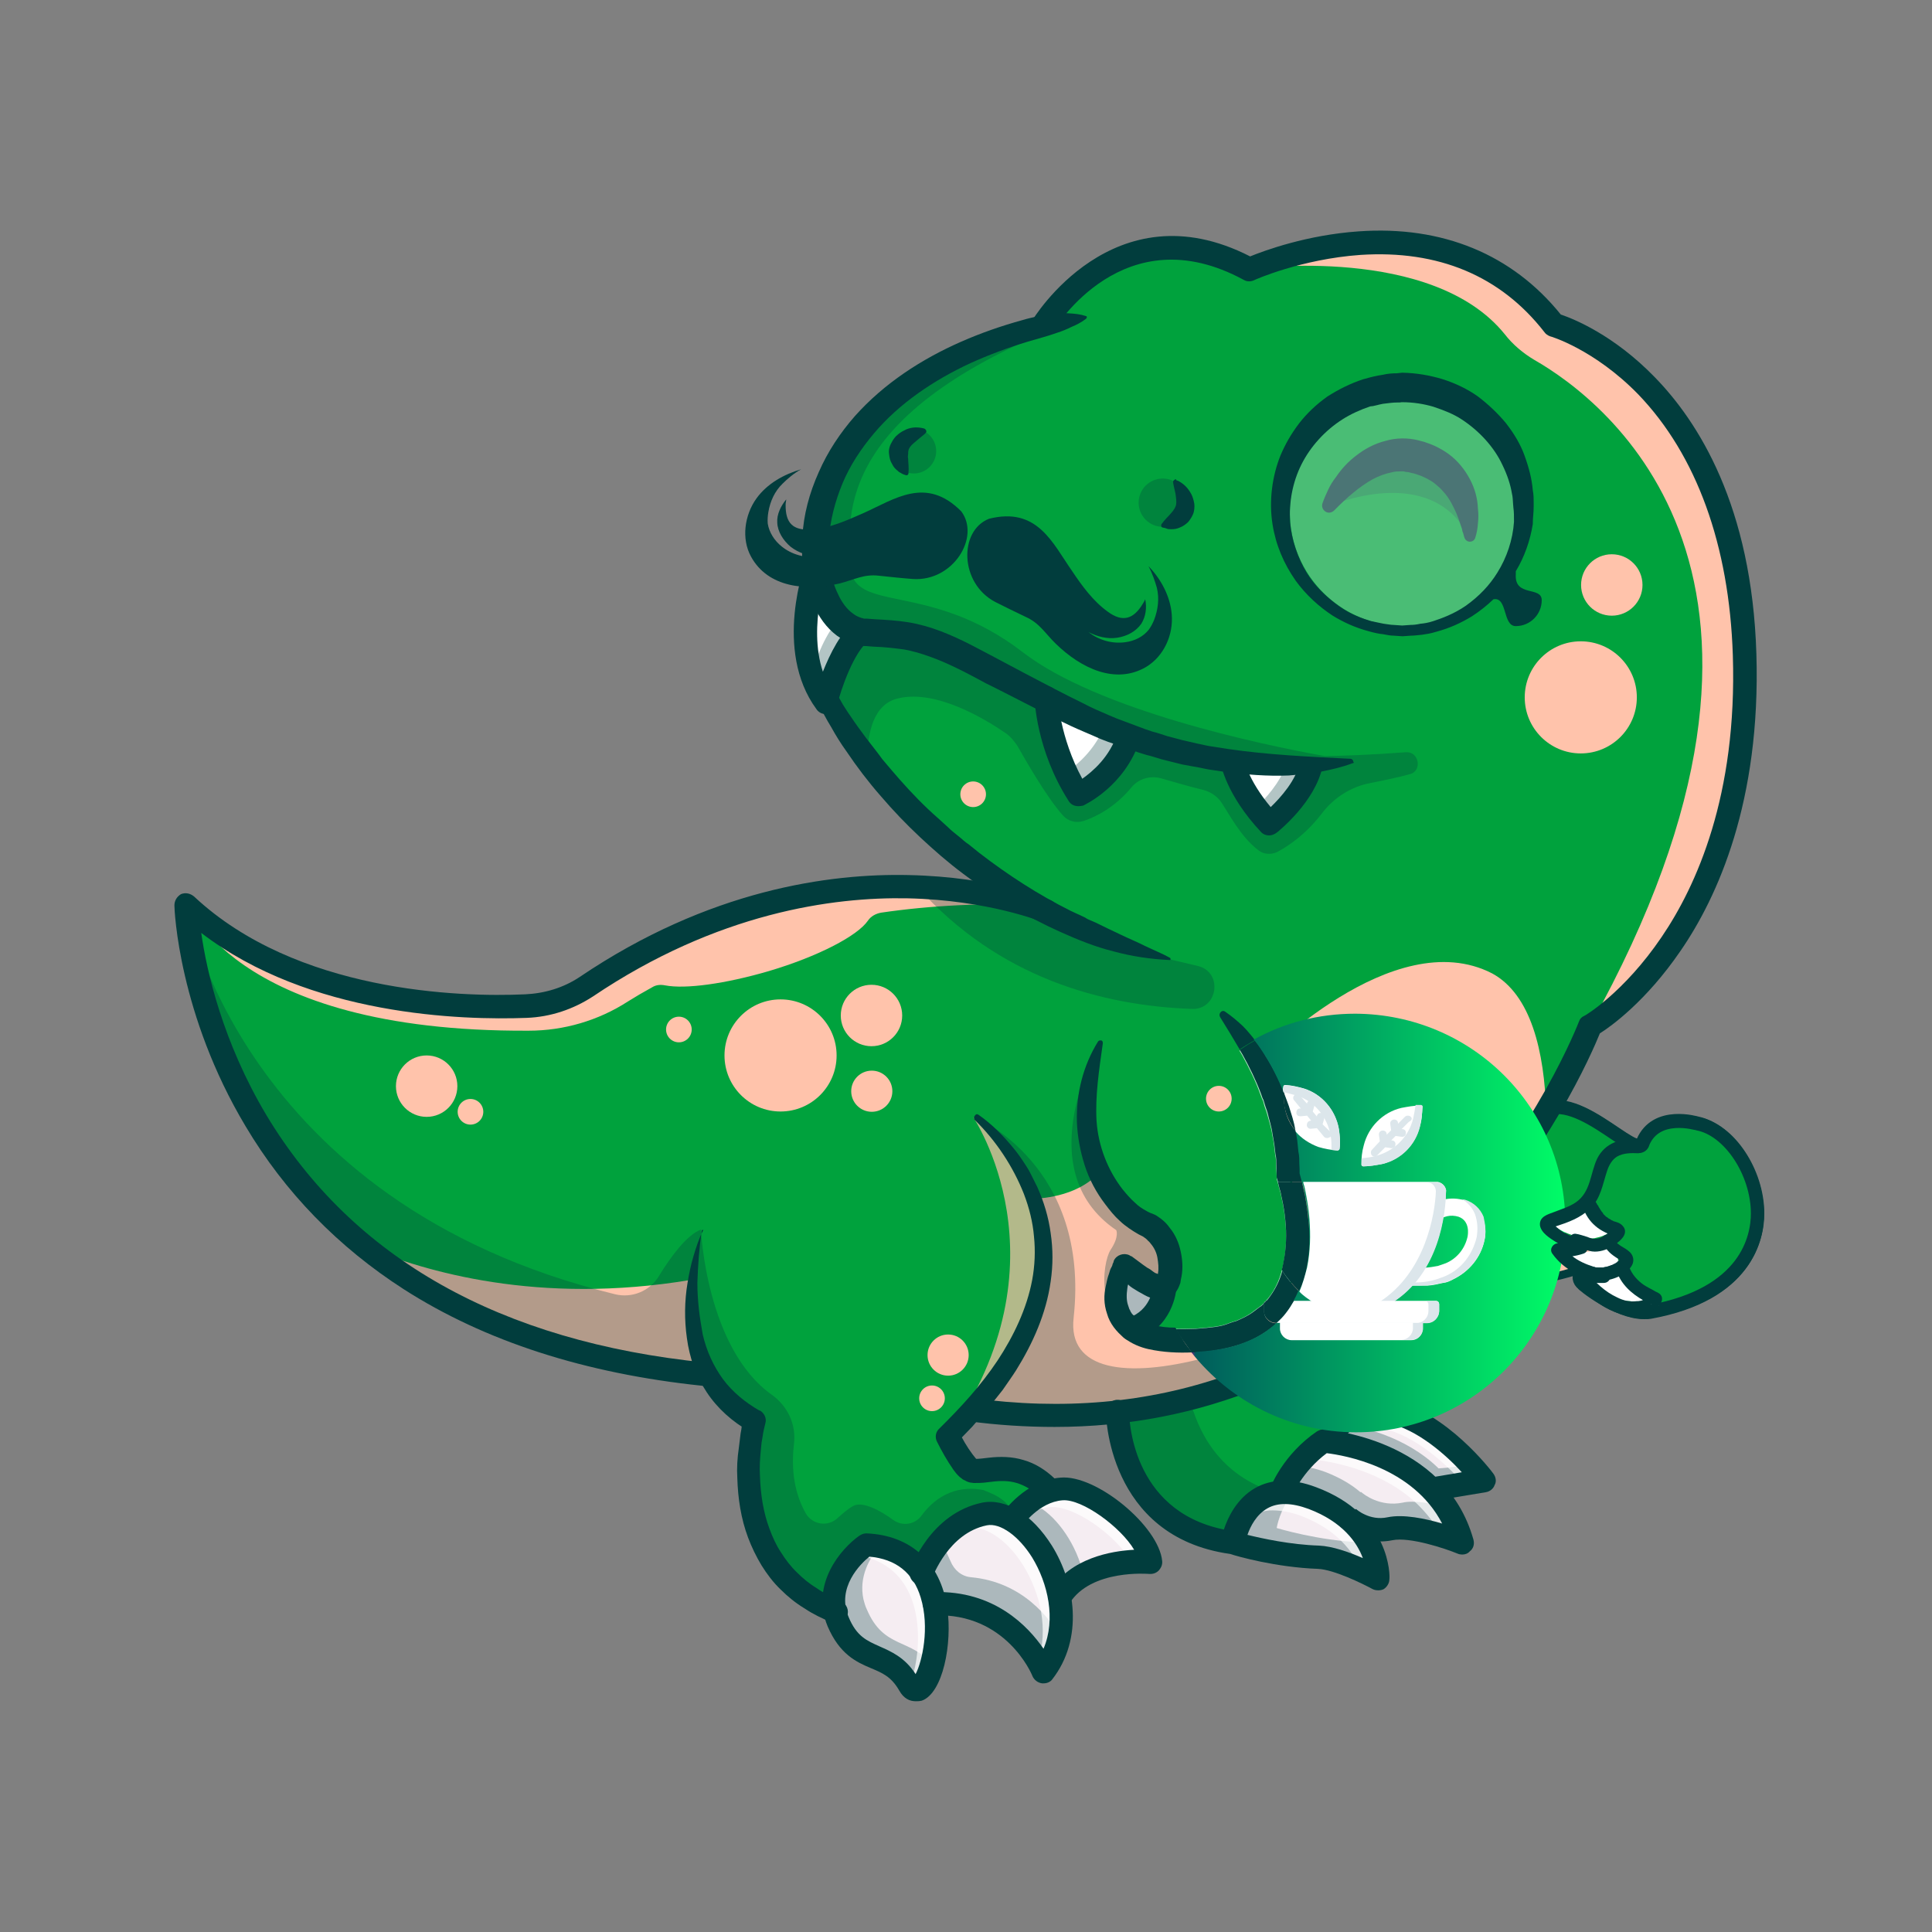 <?xml version="1.0" encoding="utf-8"?>
<!-- Generator: Adobe Illustrator 25.4.1, SVG Export Plug-In . SVG Version: 6.00 Build 0)  -->
<svg version="1.1" id="Calque_1" xmlns="http://www.w3.org/2000/svg" xmlns:xlink="http://www.w3.org/1999/xlink" x="0px" y="0px"
	 viewBox="0 0 648 648" style="enable-background:new 0 0 648 648;" xml:space="preserve">
<rect x="0" y="0" width="648" height="648" fill="#808080" stroke="none"/>
<style type="text/css">
	.st0{fill:#00A23D;stroke:#013D3D;stroke-width:4.5;stroke-miterlimit:10;}
	.st1{fill:#FFC3AB;}
	.st2{fill:#00A23D;}
	.st3{fill:none;stroke:#013D3D;stroke-width:4.5;stroke-miterlimit:10;}
	.st4{fill:#F5EDF2;}
	.st5{opacity:0.7;}
	.st6{fill:#FFFFFF;}
	.st7{opacity:0.3;}
	.st8{fill:#013D3D;}
	.st9{fill:none;stroke:#000072;stroke-width:7.833;stroke-linecap:round;stroke-linejoin:round;stroke-miterlimit:10;}
	.st10{opacity:0.29;fill:#FFFFFF;enable-background:new    ;}
	.st11{fill:url(#SVGID_1_);}
	.st12{fill:#DCE6EB;}
</style>
<g id="Calque_5">
</g>
<g id="Calque_3">
</g>
<g>
	<g id="Calque_2_00000124855205564310280240000017668088786747681461_">
		<g>
			<path class="st0" d="M589.4,407.2c0,7.9-3.6,27-36,32.9c-0.6,0.1-1.2,0.1-2,0.1c-4.6,0-9.8-2.4-13.8-4.8
				c-4.1-2.4-6.9-4.8-7.1-5.1c-0.6-0.6-0.9-1.5-0.8-2.2c0.2-0.9,0.9-1.5,1.8-1.7c0.8-0.1,1.3-0.3,2.1-0.3c-0.8-0.6-1.3-1.3-1.8-2.1
				c-9.6,3.6-25.8,6.3-39.9,8.1c-14.7,1.8-27.2,2.7-27.2,2.7l27.2-33l22.3-27c12-13.5,35.2,15.8,36.8,8.2c4.5-10.5,18-6.3,18.2-6.3
				C579.8,379,589.4,393.4,589.4,407.2z"/>
		</g>
		<g>
			<path class="st1" d="M562.4,376.5c4.8-1.2,12,4.5,16.8,9.4c5,4.9,17.7,28.1,2.1,37.9c-0.5-3.8,0.4-7.6,0.4-11.4
				c0.2-7.5-3-15-8.1-20.4c-5.2-5.4-12.5-8.7-20-9.4c-0.4-1.7-2.1-4.8,2.6-4.7"/>
		</g>
		<path class="st2" d="M589.4,407.2c0,7.9-3.6,27-36,32.9c-0.6,0.1-1.2,0.1-2,0.1c-4.6,0-9.8-2.4-13.8-4.8c-4.1-2.4-6.9-4.8-7.1-5.1
			c-0.6-0.6-0.9-1.5-0.8-2.2c0.2-0.9,0.9-1.5,1.8-1.7c0.8-0.1,1.3-0.3,2.1-0.3c-0.8-0.6-1.3-1.3-1.8-2.1c-9.6,3.6-25.8,6.3-39.9,8.1
			V402l22.3-27c12-13.5,35.2,15.8,36.8,8.2c4.5-10.5,18-6.3,18.2-6.3C579.8,379,589.4,393.4,589.4,407.2z"/>
		<path class="st3" d="M531.6,426.6c0.8-0.2,1.3-0.2,2.1-0.3c-0.8-0.6-1.3-1.4-1.8-2.1c-19.5,7.5-67.1,10.8-67.1,10.8l49.5-60
			c12-13.5,35.2,15.8,36.8,8.2c4.5-10.5,18-6.3,18.2-6.3c10.7,1.9,20.2,16.3,20.2,30.1c0,8-3.6,27-36,32.9c-0.6,0.2-1.3,0.2-2,0.2
			l0,0c-9.3,0-20.4-9.3-20.8-9.8c-0.6-0.6-0.9-1.5-0.8-2.2S530.7,426.7,531.6,426.6z"/>
		<g>
			<g>
				<path class="st1" d="M476.7,433c19.4-0.4,38.4-3.8,56.8-9.6c2.7-0.9,1.5-5.2-1.2-4.4c-18,5.9-36.8,9-55.7,9.4
					C473.9,428.7,473.9,433.2,476.7,433L476.7,433z"/>
			</g>
		</g>
		<g>
			<g>
				<path class="st1" d="M483.6,429.1c3.9-6.4,12.4-6.8,19.1-6.8c8.4,0.1,16.6,0.3,25.1,0.4c-0.2-1.5-0.5-3-0.6-4.4
					c-11.7,4.4-24,6.3-36.5,5.7c0.2,1.5,0.4,3,0.6,4.4c7.5-1.4,15-2.7,22.6-2.7c2.8,0,2.8-4.5,0-4.5c-9.6,0-19.3,1.2-28.5,4.2
					c0.6,1.3,1.2,2.7,1.8,4.1c3.4-2.1,7.2-3.2,11.2-3.2c2.9,0,2.9-4.5,0-4.5c-4.8-0.1-9.4,1.2-13.5,3.8c-2.1,1.4-0.8,4.9,1.8,4.1
					c8.9-2.8,18-3.9,27.3-4.1c0-1.5,0-3,0-4.5c-8.1,0-15.9,1.5-23.9,2.9c-2.6,0.4-1.8,4.3,0.6,4.3c12.8,0.6,25.6-1.3,37.6-5.8
					c2.2-0.9,2.1-4.4-0.6-4.4c-9.3-0.1-18.6-0.4-27.9-0.4c-7.7,0.2-15.9,1.9-20.2,8.9C478.1,429.3,482,431.5,483.6,429.1
					L483.6,429.1z"/>
			</g>
		</g>
	</g>
	<g>
		<g>
			<g>
				<g>
					<g>
						<g>
							<g>
								<g>
									<g>
										<g>
											<path class="st2" d="M585.2,219.4c-2.8-93.6-64-110.6-64-110.6c-37.5-48-101.1-19-102.2-18.6l0,0l0,0
												c-44.2-24.2-69.6,19-69.6,19l0,0c-62.1,15.8-78.4,55.1-75.3,80.1c1.5,11.7,7,20.2,14.4,22c0.3,0.2,0.6,0.2,0.9,0.2
												c-6.5,4.7-10.6,17.6-12,22.3c0,0,4.2,8.7,13.5,20.7c11.5,15.2,31,35.6,59.9,51l-0.3-0.2c-2.6-1-18.6-6.9-42.8-8
												c-28.5-1.2-68.4,4.7-111.2,33.5c-6,4-13,6.3-20.2,6.5c-24.3,0.9-78.9-1.2-113.9-33.9c0,0,2.1,67.5,60,114.6
												c25.5,20.7,61.8,37.5,113.5,42.8h1.2c3.3,6.2,8.2,11.7,15.6,15.8c0,0-12.9,47.7,27.3,64.1c-3-13.2,10.4-22.5,10.4-22.5
												c9.1,0.3,15.1,4.2,18.9,9.4c0,0,5.9-16.8,21.2-19.9c3-0.6,6.1,0.2,9.1,2.1c0,0,1.5-2.2,4.2-4.5c1.9-1.8,4.7-3.6,7.8-4.8
												l-0.6-1.8c-4.9-4.5-9.8-5.7-13.9-5.9c-5.5-0.1-9.8,1.5-11.7,0c-3.3-2.6-7.5-11.1-7.5-11.1c3-3,5.9-5.9,8.4-8.7
												c17.4,2.4,33.6,2.4,48.5,0.6c27.4-3.1,50.8-12.3,70.5-24.3c7.1-4.3,13.6-9,19.8-13.9c4.8-3.8,9.1-7.8,13.3-11.7
												c4.4-4.2,8.6-8.6,12.3-12.9c10.1-11.3,18.2-22.7,24.5-32.7c1-1.6,1.9-3.1,2.8-4.8c10.2-16.9,14.8-29.1,14.8-29.1
												S588,313,585.2,219.4z M361.7,266.5c-9.5-15-10.7-30-10.8-32.2c0-0.2,0-0.3,0-0.3c2.1,1.1,4.2,2.1,6.6,3.3
												c0.2,0.2,0.4,0.2,0.6,0.3c0.3,0.2,0.8,0.3,1.1,0.6c1.2,0.6,2.4,1.2,3.8,1.8c0.4,0.3,1.1,0.4,1.5,0.8
												c0.1,0,0.3,0.2,0.4,0.2c1.8,0.9,3.4,1.7,5.2,2.4h0.1c2.9,1.2,5.7,2.4,8.6,3.4C374.1,261,361.7,266.5,361.7,266.5z
												 M390.5,433.5C390.5,433.6,390.5,433.6,390.5,433.5c-0.8,3.2-3,9.6-10.9,12.2c-0.3-0.3-0.8-0.4-1.1-0.8l0,0
												c-7.6-6.6-2.6-18.2-1.6-19.8v-0.2l0,0l0,0l0,0c0.4,0.3,6.4,5.2,10.5,6.8c1.3,0.6,2.6,0.8,3.1,0.3
												C390.6,432,390.6,432.6,390.5,433.5z M425.7,276.3c-11.1-11.7-12.4-21.2-12.4-21.2c0.3,0,0.6,0.2,0.9,0.2
												c10.1,1.3,18.9,1.5,25.5,1.2C437.4,267.1,425.7,276.3,425.7,276.3z"/>
										</g>
									</g>
								</g>
							</g>
							<g>
								<g>
									<g>
										<path class="st2" d="M450.5,477c-2.7,2.4-4.1,5.2-4.6,6.8c-1.2-0.1-1.9-0.1-1.9-0.1c-10.4,6.9-14.1,17.1-14.1,17.1l0,0
											c-13.6,0.9-16.2,17-16.2,17c-38.8-5.4-38.6-44-38.6-44l0,0c27.4-3.1,50.9-12.3,70.5-24.3c0,0-1.3,8.7-5.2,16.5
											C440.3,465.6,449,469,450.5,477z"/>
									</g>
								</g>
							</g>
						</g>
						<g>
							<g>
								<g>
									<g>
										<path class="st4" d="M390.6,432c0,0-0.8,10.4-11.1,13.8c-9.9-7.1-2.7-20.8-2.7-20.8S387.8,433.9,390.6,432z"/>
									</g>
								</g>
							</g>
							<g>
								<g>
									<g>
										<g>
											<g>
												<path class="st4" d="M304.8,565c-7.2-12.3-17.5-6.3-23.7-21.2c-0.4-1-0.8-2.2-1-3.3c-3-13.2,10.4-22.5,10.4-22.5
													c9.1,0.3,15.1,4.2,18.9,9.4c2.1,3,3.5,6.5,4.2,10.2C316.8,553.8,309.2,572.5,304.8,565z"/>
											</g>
										</g>
									</g>
									<g>
										<g>
											<g>
												<path class="st4" d="M350.1,560.7c0,0-9.6-23.7-36.6-22.9c-0.8-3.6-2.1-7.2-4.2-10.2c0,0,5.9-16.8,21.2-19.9
													c3-0.6,6.1,0.2,9.1,2.1c7.2,4.3,14,14.7,15.9,25.9C357.2,544.2,355.8,553.2,350.1,560.7z"/>
											</g>
										</g>
									</g>
									<g>
										<g>
											<g>
												<path class="st4" d="M386,523.9c0,0-21.9-2.1-30.4,11.7c-1.9-11.2-8.7-21.5-15.9-26c0,0,4.7-6.8,12-9.3
													c1.4-0.4,2.9-0.9,4.5-1.1C366.2,498.6,385.2,514.2,386,523.9z"/>
											</g>
										</g>
									</g>
									<g>
										<g>
											<g>
												<path class="st4" d="M490.4,517.5c0,0-15.8-6.5-24.2-4.8c-7.5,1.5-12.9-2.7-13.9-3.6l-0.1,0.1c-3-2.6-6.9-4.9-11.9-6.8
													c-4.1-1.5-7.5-2.1-10.5-1.8l0,0c0,0,3.9-10.1,14.1-17.1c0,0,0.8,0,1.9,0.1c5.6,0.8,21.9,3.6,33.6,15
													C484.2,503.4,488.3,509.5,490.4,517.5z"/>
											</g>
										</g>
									</g>
									<g>
										<g>
											<g>
												<path class="st4" d="M497.7,496.6l-17.6,2.8l-0.8-0.8c-11.7-11.6-28.1-14.4-33.6-15c0.6-1.5,1.9-4.3,4.6-6.8
													c3.2-2.8,8.1-4.9,15.8-3.4C483,477,497.7,496.6,497.7,496.6z"/>
											</g>
										</g>
									</g>
									<g>
										<g>
											<g>
												<path class="st4" d="M462.3,529.5c0,0-12.8-6.9-20.1-7.2c-14.6-0.4-28.7-4.8-28.7-4.8s2.6-16.1,16.2-17
													c3-0.1,6.4,0.3,10.5,1.8c4.9,1.9,8.9,4.2,11.9,6.8C462.8,518.2,462.3,529.5,462.3,529.5z"/>
											</g>
										</g>
									</g>
								</g>
							</g>
						</g>
						<g>
							<g>
								<g>
									<path class="st4" d="M490.4,517.5c0,0-15.8-6.5-24.2-4.8c-7.5,1.5-12.9-2.7-13.9-3.6l-0.1,0.1c-3-2.6-6.9-4.9-11.9-6.8
										c-4.1-1.5-7.5-2.1-10.5-1.8l0,0c0,0,3.9-10.1,14.1-17.1c0,0,0.8,0,1.9,0.1c5.6,0.8,21.9,3.6,33.6,15
										C484.2,503.4,488.3,509.5,490.4,517.5z"/>
								</g>
							</g>
						</g>
						<g>
							<g>
								<g>
									<g>
										<path class="st1" d="M237.2,460.9H236c-51.8-5.2-88.1-22.1-113.6-42.8c20,8.4,58.2,19.7,109.2,11.2
											C231.8,429.6,230.4,447.7,237.2,460.9z"/>
									</g>
								</g>
							</g>
							<g>
								<g>
									<g>
										<path class="st1" d="M518.6,373c-0.9,1.5-1.9,3.1-2.8,4.8c-8.7,13.9-20.9,30.3-36.9,45.6c-4.2,4.1-8.7,7.9-13.3,11.7
											c-6.2,4.9-12.8,9.6-19.8,13.9c-19.7,12-43.1,21.1-70.5,24.3c-15,1.6-31.1,1.6-48.5-0.6c0,0,33-30.9,20.5-70.7
											c0,0,13.8-0.1,21.4-8.8c0,0,11.2,16.4,19.7,20.6c8.1,4.2,2.8,18.6,2.4,19.7l0,0l-3-1.9l-10.5-6.8l0,0l0,0l0,0v0.1
											c-0.8,1.8-5.2,13.2,1.7,19.8l0,0c3,2.9,8.1,4.8,16.6,4.8c30-0.3,48.3-15.3,36.9-56.4c0,0-2.4-27.1-9.9-37.5
											c0,0,44.6-46.3,77.9-29.1C513.5,333.6,518,352.6,518.6,373z"/>
									</g>
								</g>
							</g>
						</g>
						<g>
							<g>
								<g>
									<path class="st1" d="M350.7,303.6l-0.3-0.1c-2.6-1-18.6-6.9-42.8-8c-28.5-1.2-68.4,4.7-111.2,33.5c-6,4-13,6.3-20.2,6.4
										c-24.3,0.9-78.9-1.2-113.9-33.9c0,0,14.1,44.7,115,44.2c11.8,0,23.4-3.4,33.3-9.8c2.4-1.5,5.1-3.1,8.2-4.8
										c1.3-0.8,2.8-0.9,4.3-0.6c6.8,1.3,20.1-0.5,34.8-4.8c16.5-4.9,29.7-11.8,33.2-16.9c1-1.5,2.7-2.4,4.5-2.7
										C312,303.7,330.3,302.7,350.7,303.6z"/>
								</g>
							</g>
						</g>
						<g class="st5">
							<g>
								<g>
									<path class="st1" d="M326.4,374.7c0,0,32.9,48.4-8.4,106.9C318,481.6,385.4,421.2,326.4,374.7z"/>
								</g>
							</g>
						</g>
						<g class="st5">
							<g>
								<g>
									<path class="st6" d="M396.8,449.5c-0.8-1.2-1.6-2.4-2.4-3.8c2.1,0,4.3,0,6.6-0.1l3.6-0.3l3.4-0.4c1.2-0.2,2.2-0.4,3.3-0.8
										s2.1-0.8,3.3-1.1c2.1-0.9,4.1-1.8,5.8-3.2c0.9-0.6,1.7-1.3,2.6-1.9c0.4-0.3,0.8-0.8,1.2-1.2c0.3-0.4,0.8-0.8,1.1-1.2
										c2.7-3.3,4.4-7.5,5.2-12c0.9-4.5,1.1-9.3,0.6-13.9c-0.2-2.4-0.6-4.8-1.1-7.1c-0.3-1.2-0.4-2.4-0.8-3.4
										c-0.3-1.2-0.6-2.4-0.9-3.3c-0.1-0.3-0.1-0.6-0.1-0.9v-0.3c0-1.2-0.2-2.4-0.2-3.6s0-2.4-0.3-3.6l-0.4-3.4
										c-0.1-1.2-0.4-2.2-0.6-3.4c-0.3-2.4-1.1-4.6-1.7-6.9c-0.3-1.2-0.8-2.2-1.1-3.4c-0.1-0.6-0.3-1.2-0.6-1.7l-0.6-1.6
										c-1.6-4.5-3.8-8.9-6.1-13.1c-0.3-0.4-0.6-1.1-0.9-1.5c1.1-0.6,1.9-1.4,3-1.9c13.7,19.5,13.4,43.2,13.4,43.2
										C444.6,443.5,415.5,450.1,396.8,449.5z"/>
								</g>
							</g>
						</g>
						<g>
							<g>
								<g>
									<path class="st1" d="M533.4,343.9c83.6-150.3,5-209.6-18.8-223.2c-3.7-2.2-7.2-5.1-9.9-8.6c-24.3-30.1-84.6-22-85.8-21.9
										l0,0l0,0c1.1-0.5,64.7-29.4,102.2,18.6c0,0,61.2,17.1,64,110.6C588,313,533.4,343.9,533.4,343.9z"/>
								</g>
							</g>
						</g>
						<g>
							<g>
								<g class="st7">
									<g>
										<g>
											<path class="st8" d="M399,469c-7.6,1.9-15.6,3.4-24,4.5l0,0c0,0-0.3,38.7,38.6,44c0,0,2.4-14.7,14.6-16.8
												C408.6,495,401.6,479.5,399,469z"/>
										</g>
									</g>
								</g>
								<g>
									<g class="st7">
										<g>
											<g>
												<path class="st8" d="M339.6,509.8c-3-1.8-6.1-2.7-9.1-2.1c-15.3,3.2-21.2,19.9-21.2,19.9c-3.6-5.4-9.6-9.2-18.9-9.4
													c0,0-13.4,9.3-10.4,22.5c-40.2-16.2-27.3-64.1-27.3-64.1c-7.5-4.1-12.4-9.6-15.6-15.8H236
													c-51.8-5.2-88.1-22.1-113.6-42.8c-57.9-47.1-60-114.6-60-114.6s17.7,99.9,143.9,130.7c5.7,1.4,11.7-1.1,14.7-6.1
													c3.8-6.2,9.2-13.7,14.1-15.6c0,0,1.7,39.9,23.9,55.5c5.2,3.8,8.1,9.9,7.3,16.4c-0.8,6.8-0.5,15.3,3.9,23.2
													c2.2,3.9,7.5,4.8,10.8,1.6c1.5-1.3,3.1-2.8,5-3.9c3-1.9,9.1,1.3,13.6,4.6c3.2,2.3,7.4,1.5,9.6-1.6
													c3.6-4.9,10.3-10.5,20.8-8.4C330.3,500.2,340.4,502.8,339.6,509.8z"/>
											</g>
										</g>
									</g>
									<g class="st7">
										<g>
											<g>
												<path class="st8" d="M491.1,410.5c-3.9,4.4-7.9,8.6-12.3,12.9c-4.2,4.1-8.7,7.9-13.4,11.7c-6.1,4.9-12.8,9.6-19.8,13.9
													c-19.6,12-43.1,21.1-70.5,24.3c-15,1.6-31.1,1.6-48.5-0.6c0,0,52.5-53.1,0-98.2c1,0.4,39.1,16.5,33.5,67.5
													C356.1,477.4,438.6,452.7,491.1,410.5z"/>
											</g>
										</g>
									</g>
									<g class="st7">
										<g>
											<g>
												<path class="st8" d="M369,349.6c0,0-24.9,42.4,5.4,63c0,0,1.1,2.1-1.9,6.6c-2.9,4.5-5.2,24.6,10.1,28.4
													c0,0,18.9-13.8,8.1-31.4c0,0-5.2-6.1-9.9-7.3C376.2,407.7,354,381.9,369,349.6z"/>
											</g>
										</g>
									</g>
									<g class="st7">
										<g>
											<g>
												<path class="st8" d="M399.8,338.4c-30-1.1-64.7-10.3-92-40.8c24.2,0.9,40.2,6.9,42.8,8l0.1,0.1h0.2
													c0,0,28.4,13.5,41.6,16.1l9.3,2.2C410.3,326.1,408.5,338.7,399.8,338.4z"/>
											</g>
										</g>
									</g>
									<g class="st7">
										<g>
											<g>
												<path class="st8" d="M471.5,252.3c-11.7,0.9-21.3,1.2-27.1,1.3c-21.8-3.9-76.2-15.5-101.3-34.8
													c-31.6-24.4-57.3-12.6-57.9-29.2c-0.8-16.8-5.4-52.2,78.4-83.3l-14.2,3.2c-62.1,15.8-78.5,55.1-75.3,80.1
													c1.5,11.7,7,20.2,14.4,22.1l0.9,0.2c-6.5,4.7-10.7,17.5-12,22.3c0,0,4.2,8.7,13.5,20.7c0-9.2,2.1-18.9,10.5-20.7
													c12.9-3,29.5,7.3,35.9,11.7c1.6,1.1,2.8,2.6,3.9,4.2c2.9,5.1,9.8,17.2,15.3,23.4c1.8,2,4.5,2.7,7.1,1.8
													c4.1-1.4,10.3-4.5,15.8-11.1c2.4-3,6.4-4.2,10.2-3.1c4.2,1.2,9.6,2.8,14.2,3.9c2.2,0.6,4.3,2,5.7,3.9
													c2.6,3.8,6.6,11.8,12.6,16.3c1.8,1.4,4.2,1.5,6.2,0.6c3.4-1.8,9.4-5.6,15-12.9c4.1-5.4,9.9-9.1,16.5-10.3
													c4.5-0.9,9-1.8,13.3-3C477,258.4,476,252,471.5,252.3z M289.5,211.6c0.1,0,0.1,0,0.3,0
													C289.7,211.6,289.5,211.6,289.5,211.6z"/>
											</g>
										</g>
									</g>
									<g class="st7">
										<g>
											<g>
												<circle class="st8" cx="306.5" cy="151.3" r="7.5"/>
											</g>
										</g>
									</g>
									<g class="st7">
										<g>
											<g>
												<circle class="st8" cx="390" cy="168.6" r="8.1"/>
											</g>
										</g>
									</g>
									<g class="st7">
										<g>
											<g>
												<path class="st8" d="M445.7,169.8c0,0,34.2-15.2,47.1,10.4c0,0-0.6-27.2-19.2-27.2C455,153,445.7,169.8,445.7,169.8z"/>
											</g>
										</g>
									</g>
								</g>
							</g>
							<g>
								<g class="st7">
									<g>
										<g>
											<path class="st8" d="M290.7,539.7c-0.5-1-0.8-2.2-1.1-3.3c-1.6-7.5,2-13.8,5.4-17.7c-1.4-0.3-2.9-0.4-4.5-0.4
												c0,0-13.4,9.3-10.4,22.5c0.3,1,0.6,2.1,1.1,3.3c6.3,14.8,16.5,8.8,23.7,21.2c2.4,4.2,5.9,0.3,7.8-6.8
												C305.6,549.3,296.4,553.3,290.7,539.7z"/>
										</g>
									</g>
								</g>
								<g class="st7">
									<g>
										<g>
											<path class="st8" d="M318.8,523.6c-0.8-1.8-1.5-3.4-2.5-4.9c0,0,0.8-2,2.2-4.7c-6.5,6-9.2,13.5-9.2,13.5
												c2.1,3,3.5,6.5,4.2,10.2c27-0.8,36.6,22.9,36.6,22.9c2.9-3.6,4.5-7.7,5.4-11.8c-3.3-5.7-12.3-18.2-29.9-19.8
												C322.5,528.7,320,526.6,318.8,523.6z"/>
										</g>
									</g>
								</g>
								<g>
									<g class="st7">
										<g>
											<g>
												<path class="st8" d="M348.3,505.3c0,0,1.8-2.7,5.1-5.4c-0.6,0.2-1.2,0.3-1.8,0.4c-7.5,2.7-12,9.3-12,9.3
													c7.2,4.3,14,14.7,15.9,26c2.1-3.3,4.9-5.7,7.9-7.5C361.1,518.2,354.9,509.2,348.3,505.3z"/>
											</g>
										</g>
									</g>
								</g>
								<g class="st7">
									<g>
										<g>
											<path class="st8" d="M456.8,517.3c-14.6-0.5-28.6-4.8-28.6-4.8s1.1-6.7,5.6-11.7c-1.4-0.2-2.7-0.3-4.1-0.2
												c-13.7,0.9-16.2,17-16.2,17s14.1,4.3,28.6,4.8c7.5,0.3,20.1,7.2,20.1,7.2s0.1-5.6-3.3-12
												C458.3,517.5,457.5,517.3,456.8,517.3z"/>
										</g>
									</g>
								</g>
								<g class="st7">
									<g>
										<g>
											<path class="st8" d="M470.4,504c-7.5,1.5-12.9-2.7-13.9-3.6l-0.2,0.1c-3-2.6-6.9-4.9-11.8-6.8c-3.6-1.3-6.6-1.9-9.3-1.9
												c-3.8,4.8-5.2,8.7-5.2,8.7l0,0c3-0.1,6.4,0.3,10.5,1.8c4.9,1.9,8.8,4.2,11.8,6.8l0.2-0.1c1.1,0.9,6.4,5.1,13.9,3.6
												c8.4-1.6,24.1,4.8,24.1,4.8c-1.2-4.7-3.1-8.6-5.4-12C480.2,504.3,474.3,503.1,470.4,504z"/>
										</g>
									</g>
								</g>
								<g class="st7">
									<g>
										<g>
											<path class="st8" d="M485.1,492.3l-2.6,0.2c-11.1-10.9-26.4-14.1-32.7-15c-2.2,2.2-3.6,4.8-4.1,6.3
												c5.6,0.8,21.9,3.6,33.6,15l0.8,0.8l17.6-2.9c0,0-1.6-2.2-4.6-5.4L485.1,492.3z"/>
										</g>
									</g>
								</g>
							</g>
						</g>
						<g>
							<g>
								<g>
									<g>
										<g>
											<g>
												<path class="st6" d="M289.4,211.6c-6.4,4.7-10.6,17.6-12,22.3c-0.3,1.1-0.4,1.7-0.4,1.7c-13.5-18.3-2.9-46.2-2.9-46.2
													C275.6,201.6,281.7,210.4,289.4,211.6z"/>
											</g>
										</g>
									</g>
									<g>
										<g>
											<g>
												<path class="st6" d="M378.6,246.7c-4.7,14.3-16.9,19.8-16.9,19.8c-10.2-16.1-10.8-32-10.8-32.6c4.2,2.1,8.7,4.3,14,6.9
													C369.5,243.1,374.1,244.9,378.6,246.7z"/>
											</g>
										</g>
									</g>
									<g>
										<g>
											<g>
												<path class="st6" d="M439.7,256.5c-2.1,10.6-13.9,19.8-13.9,19.8c-11.1-11.7-12.4-21.2-12.4-21.2
													C423.6,256.5,432.8,256.8,439.7,256.5z"/>
											</g>
										</g>
									</g>
								</g>
								<g>
									<g>
										<g class="st7">
											<g>
												<g>
													<path class="st8" d="M281.7,207.4c-4.7,4.7-8,13.5-9.6,18.6c1,3.3,2.5,6.6,4.8,9.6c0,0,0.2-0.6,0.5-1.7
														c1.4-4.7,5.5-17.7,12-22.3C286.5,211.2,284,209.7,281.7,207.4z"/>
												</g>
											</g>
										</g>
									</g>
									<g class="st7">
										<g>
											<g>
												<path class="st8" d="M370.5,243.4c-3.3,8.2-9.3,13.2-12.9,15.7c1.2,2.4,2.6,5,4.1,7.4c0,0,12.4-5.5,16.9-19.8
													C375.9,245.7,373.2,244.6,370.5,243.4z"/>
											</g>
										</g>
									</g>
									<g class="st7">
										<g>
											<g>
												<path class="st8" d="M431.4,256.5c-2.1,6.1-7.1,11.5-10.2,14.5c1.2,1.6,2.7,3.5,4.3,5.2c0,0,11.7-9.2,13.9-19.8
													C437.1,256.6,434.4,256.6,431.4,256.5z"/>
											</g>
										</g>
									</g>
								</g>
							</g>
							<g>
								<g class="st5">
									<g>
										<g>
											<path class="st6" d="M313.4,537.7c-0.8-3.6-2.1-7.2-4.2-10.2c-3.6-5.4-9.6-9.2-18.9-9.4c0,0-1.8,1.2-3.9,3.4
												c7.8,0.9,13.2,4.5,16.5,9.3c2.1,3,3.4,6.4,4.2,10.2c1.8,9,0.3,18.8-2.1,24.3C309.5,571.9,316.7,553.5,313.4,537.7z"/>
										</g>
									</g>
								</g>
								<g class="st5">
									<g>
										<g>
											<path class="st6" d="M355.5,535.6c-1.9-11.2-8.7-21.4-15.9-25.9c-3-1.8-6.1-2.7-9.1-2.1c-5.9,1.2-10.4,4.4-13.7,7.8
												c2.1-1.2,4.7-2.2,7.4-2.8c3-0.6,6.1,0.2,9.1,2.1c7.2,4.3,13.9,14.7,15.9,26c0.9,5.5,0.8,11.2-1.1,16.5
												c1.2,2.1,1.8,3.4,1.8,3.4C355.8,553.2,357.2,544.2,355.5,535.6z"/>
										</g>
									</g>
								</g>
								<g class="st5">
									<g>
										<g>
											<path class="st6" d="M356.1,499.5c-1.7,0.2-3.2,0.4-4.5,1.1c-7.5,2.7-12,9.3-12,9.3c0.3,0.2,0.8,0.4,1.1,0.6
												c1.8-1.5,4.2-3,6.8-3.9c1.4-0.4,2.9-0.9,4.5-1.1c8.1-0.8,22.1,9.3,27.5,18.3c3.9-0.3,6.4,0,6.4,0
												C385.2,514.2,366.2,498.6,356.1,499.5z"/>
										</g>
									</g>
								</g>
								<g class="st5">
									<g>
										<g>
											<path class="st6" d="M452.1,509.2c-3-2.6-6.9-4.9-11.9-6.8c-4.1-1.5-7.5-2.1-10.5-1.8c-8.2,0.6-12.4,6.8-14.6,11.4
												c2.4-2.7,5.9-4.9,10.7-5.4c3-0.1,6.4,0.3,10.5,1.8c4.9,1.9,8.8,4.2,11.8,6.8c4.4,3.8,6.9,7.8,8.4,11.4
												c3.3,1.5,5.7,2.9,5.7,2.9S462.8,518.2,452.1,509.2z"/>
										</g>
									</g>
								</g>
								<g class="st5">
									<g>
										<g>
											<path class="st6" d="M440.1,489.6c0,0,0.8,0,1.9,0.1c5.6,0.8,21.9,3.6,33.6,15c2.9,2.9,5.6,6.2,7.7,10.2
												c4.2,1.2,7.2,2.6,7.2,2.6c-2.2-8-6.3-14.1-10.9-18.8c-11.7-11.6-28.1-14.4-33.6-15c-1.2-0.1-1.9-0.1-1.9-0.1
												c-7.8,5.2-11.8,12.3-13.3,15.4C432.8,495.9,435.9,492.4,440.1,489.6z"/>
										</g>
									</g>
								</g>
								<g class="st5">
									<g>
										<g>
											<path class="st6" d="M447.5,482.4c3.2-2.9,8.1-4.9,15.8-3.4c11.7,2.4,22.4,12.8,27.8,18.8l6.8-1.1
												c0,0-14.7-19.7-31.5-23.1c-7.6-1.6-12.6,0.6-15.8,3.4c-2.7,2.4-4.1,5.2-4.6,6.8c0.1,0,0.1,0,0.3,0
												C446.6,483.3,447,482.8,447.5,482.4z"/>
										</g>
									</g>
								</g>
							</g>
						</g>
						<g>
							<g>
								<g>
									<g>
										<circle class="st1" cx="261.8" cy="354" r="18.8"/>
									</g>
								</g>
							</g>
							<g>
								<g>
									<g>
										<ellipse class="st1" cx="530.2" cy="233.9" rx="18.8" ry="18.8"/>
									</g>
								</g>
							</g>
							<g>
								<g>
									<g>
										<ellipse class="st1" cx="292.3" cy="340.6" rx="10.3" ry="10.3"/>
									</g>
								</g>
							</g>
							<g>
								<g>
									<g>
										<circle class="st1" cx="540.6" cy="196.2" r="10.3"/>
									</g>
								</g>
							</g>
							<g>
								<g>
									<g>
										<circle class="st1" cx="143.1" cy="364.3" r="10.3"/>
									</g>
								</g>
							</g>
							<g>
								<g>
									<g>
										<ellipse class="st1" cx="292.4" cy="366" rx="6.9" ry="6.9"/>
									</g>
								</g>
							</g>
							<g>
								<g>
									<g>
										<ellipse class="st1" cx="318" cy="454.5" rx="6.9" ry="6.9"/>
									</g>
								</g>
							</g>
							<g>
								<g>
									<g>
										<circle class="st1" cx="227.7" cy="345.3" r="4.3"/>
									</g>
								</g>
							</g>
							<g>
								<g>
									<g>
										<circle class="st1" cx="157.8" cy="372.9" r="4.3"/>
									</g>
								</g>
							</g>
							<g>
								<g>
									<g>
										<circle class="st1" cx="312.6" cy="469" r="4.3"/>
									</g>
								</g>
							</g>
							<g>
								<g>
									<g>
										<circle class="st1" cx="408.8" cy="368.5" r="4.3"/>
									</g>
								</g>
							</g>
							<g>
								<g>
									<g>
										<circle class="st1" cx="326.4" cy="266.4" r="4.3"/>
									</g>
								</g>
							</g>
						</g>
					</g>
					<g>
						<g>
							<g>
								<g>
									<g>
										<path class="st8" d="M453.6,256c-3.4,1.3-6.9,2.1-10.5,2.8c-1.8,0.3-3.6,0.5-5.4,0.8c-1.8,0.2-3.6,0.3-5.4,0.5
											c-7.2,0.3-14.4-0.3-21.4-1.2l-5.4-0.8c-1.8-0.3-3.6-0.8-5.2-1l-2.7-0.5c-0.9-0.1-1.8-0.4-2.7-0.6l-5.2-1.3
											c-1.8-0.5-3.4-1.1-5.2-1.5l-2.6-0.8c-0.9-0.3-1.6-0.6-2.6-0.9l-5.1-1.8l-2.6-0.9l-2.6-1c-3.3-1.5-6.6-2.8-9.8-4.3
											c-3.2-1.5-6.3-3-9.6-4.7c-6.3-3.2-12.6-6.5-18.9-9.6c-6.1-3.3-12.3-6.6-18.4-8.8c-3-1.1-6.2-2.1-9.3-2.6
											c-3.1-0.4-6.4-0.8-9.9-0.9l-2.5-0.2c-0.6,0-1.2,0-1.8-0.2c-0.6-0.2-1.2-0.2-1.8-0.3c-2.4-0.6-4.5-1.7-6.3-3
											c-3.6-2.7-6-6.3-7.8-10.1c-3.5-7.3-4.2-15.2-3.8-22.8c0.4-7.7,2.4-15,5.5-21.9c3-6.9,7.2-13.2,12.1-18.8
											c9.9-11.1,22.5-19.2,35.7-25c6.6-2.9,13.5-5.3,20.4-7.2c1.6-0.5,3.4-0.9,5.2-1.3s3.4-0.8,5.2-0.9c1.8-0.1,3.6-0.3,5.4-0.1
											c1.8,0.1,3.8,0.3,5.6,0.9c0.3,0,0.4,0.3,0.3,0.6c0,0.1-0.2,0.1-0.2,0.3l0,0c-1.6,1.2-3.1,2-4.8,2.7
											c-1.6,0.8-3.3,1.5-4.9,2c-3.3,1.2-6.6,2-9.9,3c-6.6,2-13,4.4-19.2,7.2c-12.3,5.7-23.9,13.5-32.4,23.6
											c-4.3,5.1-8,10.7-10.5,16.7s-4.2,12.5-4.6,18.9c-0.3,6.4,0.4,12.9,3.1,18.3c1.2,2.7,3,5.1,5,6.5c1,0.8,2,1.2,3,1.5
											c0.3,0,0.5,0.2,0.8,0.2h0.9l2.7,0.2c3.6,0.2,7.4,0.4,11.1,1s7.5,1.7,10.9,3c7.1,2.7,13.2,6.2,19.5,9.5
											c6.2,3.3,12.4,6.6,18.6,9.8c3.2,1.7,6.3,3.2,9.3,4.7c3.2,1.7,6.3,3,9.3,4.3l2.4,1l2.4,0.9l4.8,1.8
											c0.8,0.3,1.7,0.6,2.4,0.9l2.4,0.8c1.7,0.4,3.3,1,4.9,1.5l4.9,1.3c0.9,0.2,1.7,0.4,2.6,0.6l2.6,0.6c1.7,0.3,3.3,0.8,5.1,1
											l5.1,0.8c13.7,2,27.3,2.6,41.2,3.3l0,0c0.4,0,0.9,0.4,0.9,1C454.2,255.7,454.1,256,453.6,256z"/>
									</g>
								</g>
							</g>
							<g>
								<g>
									<g>
										<path class="st8" d="M353.7,478.6c-9.4,0-19.1-0.6-28.8-1.9l1-7.8c61.2,8.4,114.2-10.1,157.1-55.2
											c32.3-33.9,46.5-70.8,46.6-71.1c0.3-0.9,0.9-1.5,1.8-1.9c0.2,0,13.3-7.8,25.9-26.4c11.7-17.2,25.4-47.5,23.9-94.5
											c-1.2-37-12.2-67.2-31.7-87.5c-14.7-15.1-29.4-19.5-29.6-19.5c-0.8-0.3-1.5-0.8-1.9-1.4c-14.7-18.9-35.6-27.6-61.7-25.9
											c-19.9,1.4-35.6,8.4-35.7,8.5c-1.1,0.5-2.4,0.5-3.4-0.1C377,72,354,109.8,353,111.4l-6.8-3.9c0.3-0.5,27.2-45,73.1-21.5
											c4.9-2,19.1-7.2,36.4-8.4c28.2-2,51.6,7.8,67.8,27.9c4.2,1.4,17.7,6.8,31.4,20.9c14.7,15,32.7,43.3,34.2,93
											c1.5,49.4-13,81.5-25.5,99.6c-11.5,16.8-23.2,25.2-27,27.6c-2.8,6.9-17.4,40.5-47.6,72.3c-19.6,20.6-41.7,36.1-65.7,46.2
											C401.4,474.1,378.2,478.6,353.7,478.6z"/>
									</g>
								</g>
							</g>
							<g>
								<g>
									<g>
										<path class="st8" d="M276.9,239.5c-1.2,0-2.4-0.6-3.1-1.7c-14.5-19.8-3.8-48.8-3.3-50l7.3,2.8l-3.6-1.3l3.6,1.3
											c-0.1,0.2-7,19.1-1.8,34.7c2.4-6,6-13.5,11.1-17.1l4.7,6.3c-5.5,3.9-9.8,17.1-11,21.8c-0.3,1.5-1.5,2.5-3,2.8
											C277.4,239.5,277.2,239.5,276.9,239.5z"/>
									</g>
								</g>
							</g>
							<g>
								<g>
									<g>
										<path class="st8" d="M361.7,270.4c-1.4,0-2.6-0.6-3.3-1.8c-10.8-16.9-11.4-33.8-11.4-34.5c0-2.1,1.6-3.9,3.8-4h0.1
											c2.1,0,3.9,1.7,3.9,3.8c0,0.2,0.6,13.3,8.2,27.3c3.4-2.4,9.3-7.3,11.9-15.6c0.6-2.1,2.8-3.2,4.9-2.5
											c2.1,0.6,3.1,2.8,2.6,4.9c-5.1,15.8-18.6,21.9-19.1,22.2C362.7,270.3,362.3,270.4,361.7,270.4z"/>
									</g>
								</g>
							</g>
							<g>
								<g>
									<g>
										<path class="st8" d="M425.7,280.2c-1.1,0-2.1-0.4-2.8-1.2c-11.7-12.5-13.5-22.8-13.5-23.3l7.8-1.2c0,0.2,1.3,7,9,16.2
											c3.3-3.2,8.6-9,9.8-15.2l7.6,1.5c-2.4,11.9-14.8,21.8-15.3,22.2C427.4,279.9,426.5,280.2,425.7,280.2z"/>
									</g>
								</g>
							</g>
							<g>
								<g>
									<g>
										<path class="st8" d="M280.5,232.5c0.8,1.2,1.5,2.6,2.2,3.8c0.8,1.2,1.6,2.6,2.5,3.8c1.7,2.6,3.5,5,5.2,7.3
											c1.8,2.4,3.8,4.8,5.5,7.2c2,2.4,3.9,4.6,5.9,6.9c4,4.5,8.2,8.9,12.8,12.9l3.3,3c1,1,2.2,2,3.5,3s2.2,2,3.5,2.8
											c1.2,0.9,2.4,2,3.6,2.9c9.6,7.4,19.8,14,30.6,19.4l4.1,1.9c0.8,0.3,1.3,0.8,2.1,1.1l2.1,0.9l4.1,2l4.2,2
											c2.7,1.3,5.6,2.5,8.4,3.9c2.9,1.4,5.7,2.5,8.4,4l0,0c0.1,0.2,0.1,0.3,0.1,0.5c0,0.2-0.1,0.2-0.3,0.2
											c-6.3-0.3-12.6-1.2-18.8-2.9c-6.1-1.5-12-3.9-17.8-6.5c-11.6-5.2-22.5-11.8-32.6-19.5c-5.1-3.8-9.9-8-14.5-12.3
											c-4.7-4.4-9-8.9-13.2-13.8c-4.2-4.8-8-9.8-11.5-15c-1.8-2.5-3.5-5.2-5.1-8.1c-0.8-1.3-1.6-2.7-2.4-4.2s-1.5-2.8-2.2-4.3
											c-0.8-1.8,0-3.8,1.6-4.5C277.7,230.2,279.5,230.8,280.5,232.5L280.5,232.5z"/>
									</g>
								</g>
							</g>
							<g>
								<g>
									<g>
										<path class="st8" d="M236,464.8c-0.2,0-0.3,0-0.4,0c-39.3-4.1-72.9-14.9-100.2-32.4c-21.9-14.1-39.8-32.4-53-54.6
											c-22.5-37.6-23.9-72.6-23.9-74.1c0-1.7,0.9-3,2.2-3.8c1.5-0.6,3.1-0.3,4.4,0.8c34.3,32.1,89.1,33.8,111,32.8
											c6.6-0.3,12.9-2.2,18.3-5.8c43.5-29.4,84-34.8,110.4-34.2c28.7,0.6,46.8,8.1,47.7,8.5c2,0.9,3,3.2,2.1,5.1
											c-0.9,2-3.2,3-5.1,2.1l0,0c-0.1,0-17.8-7.3-45.1-7.9c-25-0.5-63.8,4.8-105.5,32.9c-6.6,4.3-14.2,6.9-22.3,7.2
											c-21.5,0.8-72.8-0.6-109.1-28.5c1.8,12.8,7.2,36.6,21.9,61.2c28.9,48,78.4,75.9,147.2,82.9c2.1,0.2,3.8,2.1,3.5,4.4
											C239.7,463.3,238.1,464.8,236,464.8z"/>
									</g>
								</g>
							</g>
							<g>
								<g>
									<g>
										<path class="st8" d="M235.4,412.6c-0.9,6-1.3,11.8-1.5,17.7c0,3,0.2,5.8,0.5,8.7c0.3,2.8,0.8,5.7,1.3,8.6
											c1.3,5.6,3.6,10.6,6.8,15c3.2,4.3,7.5,7.8,12.2,10.5l0,0h0.2c1.5,0.9,2.3,2.7,1.8,4.3c-0.2,0.6-0.3,1.4-0.5,2.1
											c-0.2,0.8-0.3,1.5-0.4,2.2c-0.3,1.5-0.5,3-0.6,4.5c-0.3,3-0.5,6-0.3,9c0.2,6,1.1,12,3.2,17.6c1,2.7,2.2,5.4,3.8,7.8
											c1.5,2.4,3.3,4.8,5.4,6.8c2.1,2.1,4.3,3.9,6.8,5.4c2.4,1.7,5.1,2.8,7.8,4.1l0.1,0.1c2,0.9,2.9,3.2,2.1,5.1
											c-0.9,1.9-3.2,2.8-5.1,2.1c-3.1-1.3-6.3-2.8-9.1-4.7c-3-1.8-5.7-4-8.1-6.4c-2.5-2.4-4.6-5.2-6.4-8.1
											c-1.8-3-3.3-6.1-4.5-9.3c-2.4-6.4-3.4-13.2-3.6-19.9c-0.2-3.3,0-6.8,0.5-10.1c0.2-1.7,0.4-3.3,0.6-4.9
											c0.2-0.9,0.3-1.7,0.4-2.6c0.2-0.9,0.3-1.7,0.6-2.6l2,4.5c-5.7-3.2-10.8-7.7-14.4-13.2c-1.8-2.7-3.3-5.7-4.4-8.7
											c-1-3-1.8-6.2-2.2-9.3c-0.9-6.3-0.8-12.6,0.2-18.6c0.5-3,1.1-6,2-9s1.8-5.8,3.2-8.6c0-0.1,0.2-0.1,0.3-0.1
											C235.4,412.5,235.4,412.6,235.4,412.6L235.4,412.6z"/>
									</g>
								</g>
							</g>
							<g>
								<g>
									<g>
										<path class="st8" d="M328.2,373.9c4.3,3,8.1,6.8,11.4,10.8c0.9,1.1,1.7,2.1,2.4,3.1s1.5,2.2,2.2,3.3
											c0.8,1.2,1.3,2.2,1.9,3.4l0.9,1.8l0.9,1.8c2.2,4.9,3.8,10.2,4.5,15.5c0.8,5.4,0.8,10.8,0,16.2c-1.5,10.8-6,20.8-11.6,29.8
											c-1.4,2.2-3,4.4-4.5,6.6c-1.7,2.1-3.3,4.2-5,6.3c-1.8,1.9-3.5,4.1-5.2,6l-5.5,5.7l0.8-4.5l0,0c1.3,2.8,3,5.7,4.8,8.1
											c0.5,0.6,0.9,1.1,1.2,1.5c0.1,0,0.1,0.2,0.3,0.2c0.2,0.1,0,0-0.1,0l-0.2-0.2c-0.3-0.1-0.1,0,0,0c0.3,0,1,0,1.8-0.1
											l2.6-0.3c3.6-0.4,7.6-0.4,11.5,0.8c3.9,1.1,7.3,3.3,10.2,6c1.7,1.5,1.7,3.9,0.3,5.6c-1.5,1.6-3.9,1.6-5.6,0.3l0,0
											c-2.1-1.9-4.5-3.4-7.2-4.2c-2.6-0.8-5.4-0.8-8.5-0.4l-2.6,0.3c-0.9,0.1-1.9,0.1-3.3,0.1c-0.8-0.1-1.5-0.1-2.5-0.6
											c-0.3-0.2-0.5-0.3-0.8-0.4c-0.3-0.2-0.6-0.3-0.6-0.4l-0.8-0.6c-0.9-0.8-1.5-1.6-2.1-2.4c-2.2-3.2-3.9-6.2-5.5-9.4l0,0
											c-0.8-1.5-0.5-3.4,0.8-4.5c7.2-7.1,13.9-14.4,19.5-22.8c5.4-8.2,9.8-17.4,11.6-27c0.9-4.8,1.1-9.8,0.6-14.6
											c-0.4-4.8-1.6-9.6-3.4-14.3c-3.6-9.1-9.3-17.8-16.5-24.8l0,0c-0.3-0.3-0.3-0.9,0-1.3C327.3,373.6,327.8,373.6,328.2,373.9
											z"/>
									</g>
								</g>
							</g>
							<g>
								<g>
									<g>
										<path class="st8" d="M307.1,570.6c-2,0-4-0.9-5.5-3.6c-2.7-4.7-5.7-5.9-9.5-7.5c-5-2.1-10.5-4.7-14.5-14
											c-5.9-14.1,4.5-26.1,10.6-30.4c0.8-0.5,1.5-0.8,2.4-0.8c14.8,0.6,24.8,9.6,27.1,24.9c1.8,12.2-1.5,28.7-8.5,31.2
											C308.4,570.6,307.8,570.6,307.1,570.6z M291.6,522.1c-3,2.4-11.1,10.4-7,20.2c2.7,6.6,6.2,8,10.4,9.9
											c3.8,1.7,8.4,3.6,12.1,9.3c2.2-4.2,4.8-15.6,1.7-25.7C306.3,527.5,300.5,522.9,291.6,522.1z"/>
									</g>
								</g>
							</g>
							<g>
								<g>
									<g>
										<path class="st8" d="M350.1,564.6c-0.1,0-0.3,0-0.6,0c-1.4-0.2-2.6-1.1-3.2-2.4c-0.3-0.9-9-21.2-32.8-20.4
											c-2.2,0-3.9-1.6-4-3.8c-0.1-2.1,1.6-3.9,3.8-4c20.1-0.6,31.5,11.4,36.7,19c4.2-9.9,1.5-21.9-3.8-30.6
											c-4.5-7.2-10.7-11.7-15.2-10.8c-12.9,2.6-18.1,17.3-18.3,17.4c-0.8,2.1-3,3.2-5,2.4c-2.1-0.8-3.1-3-2.4-4.9
											c0.3-0.8,6.8-18.9,24.1-22.5c7.9-1.6,16.8,3.9,23.4,14.4c7.8,12.5,10.8,31.2,0.1,44.9C352.4,564,351.3,564.6,350.1,564.6z
											"/>
									</g>
								</g>
							</g>
							<g>
								<g>
									<g>
										<path class="st8" d="M355.5,539.5c-0.8,0-1.3-0.2-2.1-0.6c-1.8-1.2-2.4-3.6-1.2-5.4c6.9-10.9,20.4-13.3,28.2-13.7
											c-4.5-7.6-17.4-17.1-24-16.6c-8,0.6-13.5,8.6-13.7,8.7c-1.2,1.8-3.6,2.2-5.4,1.1c-1.8-1.2-2.2-3.6-1.1-5.4
											c0.3-0.4,7.7-11.1,19.5-12c12-1.1,33,16.3,34.1,28c0.1,1.2-0.3,2.2-1.2,3.2c-0.8,0.8-1.9,1.2-3.2,1.1
											c-0.1,0-19.5-1.7-26.7,9.9C358.2,538.9,356.9,539.5,355.5,539.5z"/>
									</g>
								</g>
							</g>
							<g>
								<g>
									<g>
										<path class="st8" d="M449.4,449.8c-0.2,1.2-0.3,2.1-0.6,3.1c-0.3,1.1-0.6,2.1-0.9,3c-0.6,1.9-1.5,3.9-2.4,5.9
											c-0.9,1.9-2.1,3.8-3.3,5.4c-1.3,1.7-2.7,3.3-4.5,4.7c-0.4,0.4-1.2,0.3-1.6-0.2c-0.3-0.3-0.3-0.8-0.2-1.2l0,0
											c0.8-1.8,1.4-3.6,1.9-5.6c0.4-1.8,1.1-3.6,1.5-5.6l1.2-5.6c0.4-1.8,0.8-3.8,1.2-5.4v-0.2c0.6-2.1,2.7-3.3,4.8-2.8
											C448.4,446.1,449.6,447.9,449.4,449.8z"/>
									</g>
								</g>
							</g>
							<g>
								<g>
									<g>
										<path class="st8" d="M446.7,478c-0.9-5.8-7.8-8.7-7.9-8.7l2.9-7.3c0.4,0.1,11.2,4.3,12.9,14.8L446.7,478z"/>
									</g>
								</g>
							</g>
							<g>
								<g>
									<g>
										<path class="st8" d="M480.8,503.4l-1.2-7.8l10.7-1.8c-5.2-5.7-14.9-14.4-24.8-16.5c-12.6-2.7-15.9,7.3-16.2,8.4l-7.5-2.1
											c1.8-6.3,9.3-17.4,25.3-13.9c18,3.8,33.2,23.7,33.8,24.6c0.8,1.1,1.1,2.6,0.4,3.8c-0.4,1.2-1.6,2.2-3,2.4L480.8,503.4z"/>
									</g>
								</g>
							</g>
							<g>
								<g>
									<g>
										<path class="st8" d="M490.4,521.4c-0.4,0-1.1-0.1-1.5-0.3c-4.1-1.7-16.1-5.7-21.9-4.5c-10.3,2.1-17.4-4.5-17.6-4.8
											l5.4-5.7c0.1,0.1,4.5,4.1,10.6,2.8c5.2-1.1,12.6,0.4,18.3,2.1c-9.9-19.1-33-22.9-38.7-23.6c-8.2,6.1-11.6,14.2-11.6,14.4
											l-7.3-2.8c0.1-0.4,4.3-11.2,15.6-18.9c0.8-0.4,1.5-0.8,2.4-0.6c0.4,0,40.5,2.7,50.1,36.9c0.4,1.5,0,3-1.2,3.9
											C492.3,521.1,491.4,521.4,490.4,521.4z"/>
									</g>
								</g>
							</g>
							<g>
								<g>
									<g>
										<path class="st9" d="M413.6,517.5"/>
									</g>
								</g>
							</g>
							<g>
								<g>
									<g>
										<path class="st8" d="M462.3,533.4c-0.6,0-1.3-0.1-1.9-0.4c-3.3-1.8-13.1-6.6-18.4-6.8c-13.9-0.5-27.1-4.2-29.4-5
											c-41.4-5.8-41.7-47.4-41.7-47.8c0-2.1,1.8-3.9,3.9-3.9l0,0c2.1,0,3.9,1.8,3.9,3.9c0,1.4,0.3,33.2,31.8,39.6
											c1.3-4,4.3-10.3,10.3-13.8c5.7-3.3,12.6-3.4,20.6-0.4c25.2,9.4,24.8,30,24.6,30.9c0,1.3-0.8,2.6-1.9,3.3
											C463.7,533.2,463.1,533.4,462.3,533.4z M418.4,514.8c4.9,1.2,14.4,3.3,24,3.6c4.5,0.2,10.2,2.2,14.7,4.2
											c-1.9-5.2-6.8-12.2-18.2-16.5c-5.7-2.1-10.3-2.2-13.8-0.2C421.4,508,419.4,511.9,418.4,514.8z"/>
									</g>
								</g>
							</g>
							<g>
								<g>
									<g>
										<path class="st8" d="M396.8,449.5c0.9,1.4,1.9,2.7,3,4.1c-4.6,0.2-9.6,0-14.6-1.1c-2.7-0.6-5.7-1.8-8.2-3.8
											s-4.8-4.8-5.7-8.1c-1.1-3.2-1.1-6.3-0.4-9.3c0.3-1.5,0.6-2.9,1.1-4.2c0.2-0.8,0.4-1.4,0.8-2.1c0.2-0.3,0.3-0.6,0.4-1.1
											c0.2-0.3,0.3-0.6,0.4-1.1c0.9-1.9,3.3-2.7,5.2-1.8c0.3,0.2,0.4,0.3,0.8,0.4l0,0c1.7,1.2,3.4,2.6,5.2,3.8
											c0.8,0.4,1.5,0.9,2.1,1.4c0.1,0.1,0.3,0.1,0.4,0.3c0.3,0.1,0.8,0.3,1.1,0.4c0-0.2,0-0.3,0-0.3c0.3-1.7,0.1-3.4-0.2-5.2
											c-0.3-1.7-1.1-3.3-2.1-4.5c-0.3-0.4-0.6-0.8-1.1-1.2c-0.2-0.3-0.4-0.4-0.6-0.6c-0.3-0.3-0.6-0.4-1.1-0.8l-0.6-0.3
											l-0.8-0.4c-2.1-1.2-4.4-2.7-6.3-4.5c-1.8-1.6-3.4-3.6-4.9-5.6c-3-3.9-5.4-8.4-6.9-13.1c-1.5-4.7-2.4-9.6-2.6-14.4
											c-0.3-9.8,2.2-19.2,7.1-27.1c0.3-0.4,0.8-0.4,1.2-0.3c0.3,0.1,0.4,0.6,0.4,0.9l0,0c-1.3,9.2-2.6,17.7-2.1,26.2
											c0.6,8.4,3.8,16.5,8.8,22.9c1.4,1.7,2.7,3.2,4.2,4.5c1.1,1.1,2.2,1.8,3.8,2.7c0.3,0.2,0.8,0.4,1.2,0.6l0.8,0.3l0.9,0.4
											c0.6,0.3,1.2,0.8,1.8,1.2c1.2,0.9,2.2,1.9,3.1,3.2c1.8,2.2,3,4.9,3.6,7.8c0.6,2.7,0.8,5.6,0.3,8.4
											c-0.2,0.8-0.3,1.5-0.4,2.2c-0.3,0.8-0.6,1.7-1.2,2.6c-0.2,0.3-0.3,0.4-0.6,0.8c-0.3,0.3-0.4,0.4-0.8,0.9
											c-0.1,0.1-0.3,0.3-0.6,0.4c-0.2,0.1-0.4,0.3-0.8,0.4c-0.6,0.3-0.9,0.3-1.4,0.4c-0.4,0-0.8,0.1-1.1,0.1
											c-1.1,0-1.8-0.1-2.4-0.3c-1.7-0.4-2.9-1.1-4.1-1.8c-1.2-0.6-2.2-1.3-3.2-1.9c-0.4-0.3-0.9-0.6-1.3-1.1
											c-0.2,0.4-0.2,0.9-0.3,1.4c-0.3,2.1-0.3,4.1,0.3,5.7c0.1,0.4,0.3,0.8,0.4,1.2c0.3,0.3,0.3,0.8,0.6,1.1
											c0.4,0.8,1.2,1.2,1.8,1.8c1.5,1.1,3.4,1.9,5.6,2.4c2.2,0.6,4.8,0.9,7.4,0.9C395.3,447,396,448.3,396.8,449.5z"/>
										<path class="st8" d="M420.9,348.9c-0.8,0.4-1.4,0.8-2.1,1.2c-1.1,0.6-1.9,1.2-3,1.9c-2.1-3.6-4.3-7.2-6.6-10.9l0,0
											c-0.3-0.6-0.2-1.3,0.4-1.8c0.4-0.3,0.9-0.3,1.3,0c2.2,1.5,4.2,3.2,6,4.9c0.9,0.9,1.8,1.9,2.6,2.9
											C420,347.7,420.5,348.3,420.9,348.9z"/>
									</g>
								</g>
							</g>
							<g>
								<g>
									<g>
										<path class="st8" d="M379.5,449.7c-1.6,0-3.1-1.1-3.8-2.7c-0.8-2.1,0.4-4.2,2.6-4.9c7.7-2.6,8.4-10.1,8.4-10.3
											c0.1-2.1,2.1-3.8,4.2-3.6c2.1,0.2,3.8,1.9,3.6,4.2c0,0.6-1.1,13.1-13.8,17.2C380.4,449.7,380,449.7,379.5,449.7z"/>
									</g>
								</g>
							</g>
							<g>
								<g>
									<g>
										<path class="st8" d="M443.6,168.7c0.6-1.7,1.2-3,1.9-4.5s1.5-2.8,2.6-4.2c1.8-2.7,4.1-5.2,6.9-7.3c2.7-2.1,6-3.9,9.6-4.8
											c3.6-1.1,7.7-1.1,11.2-0.2c0.9,0.3,1.8,0.4,2.7,0.8c0.9,0.3,1.7,0.6,2.6,1c1.7,0.8,3.3,1.7,4.8,2.8c3,2.2,5.4,5.2,7.1,8.4
											c1.7,3.2,2.6,6.6,2.7,9.9c0.2,1.7,0.2,3.3,0,5c-0.1,1.7-0.4,3.2-0.9,4.8c-0.3,1-1.4,1.5-2.4,1.2c-0.6-0.2-1.1-0.8-1.2-1.2
											l-0.1-0.3c-0.2-0.6-0.3-1.3-0.6-1.9c-0.1-0.8-0.3-1.3-0.6-2.1c-0.4-1.3-0.9-2.7-1.4-3.9c-1.1-2.4-2.2-4.7-3.8-6.6
											c-0.8-0.9-1.5-1.8-2.4-2.5c-0.9-0.8-1.7-1.5-2.7-2c-0.9-0.6-1.9-1-3-1.5c-1.1-0.4-2.2-0.8-3.3-1c-0.6-0.2-1.1-0.3-1.7-0.3
											l-0.8-0.2h-0.8c-1.1,0-2.1,0-3.1,0.3c-2.1,0.4-4.4,1.2-6.6,2.4c-4.3,2.4-8.7,6.2-12.6,10.2l-0.2,0.2
											c-0.9,0.9-2.4,1.1-3.4,0C443.4,170.5,443.3,169.5,443.6,168.7z"/>
									</g>
								</g>
							</g>
						</g>
						<g>
							<g>
								<g>
									<path class="st8" d="M395,161.2c1.8,0.9,3.2,2.2,4.2,3.9c0.6,0.9,0.9,1.8,1.2,3c0.3,1,0.3,2.4,0,3.6
										c-0.3,1.2-1.1,2.4-1.8,3.3c-0.9,0.9-1.8,1.5-2.8,1.9c-1.1,0.5-1.9,0.6-3,0.6c-0.4,0-1.1,0-1.5-0.2s-1.1-0.3-1.5-0.4
										c-0.3-0.2-0.4-0.5-0.3-0.8c0,0,0,0,0-0.2l0,0c1.2-1.7,2.4-2.7,3.3-3.8c0.4-0.5,0.8-0.9,0.9-1.2c0.3-0.3,0.4-0.6,0.6-1.1
										c0.3-0.6,0.3-1.8,0.1-3.2c-0.1-1.3-0.6-2.8-0.9-4.5v-0.2c-0.2-0.6,0.3-1,0.9-1.2C394.5,161.2,394.8,161.2,395,161.2z"/>
								</g>
							</g>
						</g>
						<g>
							<g>
								<g>
									<path class="st8" d="M310.1,145.6c-1.3,1-2.5,2.1-3.6,3c-1.1,0.9-1.7,1.8-1.8,2.5c-0.1,0.3-0.1,0.6-0.1,1.1
										c0,0.4-0.2,0.9,0,1.7c0,1.3,0.3,2.8,0.1,4.9l0,0c0,0.3-0.3,0.6-0.6,0.6h-0.2c-0.6-0.2-1-0.3-1.5-0.6
										c-0.4-0.3-0.9-0.4-1.2-0.8c-0.8-0.6-1.5-1.3-2-2.4c-0.6-0.9-0.9-2.1-1-3.3c-0.2-1.2,0.1-2.6,0.8-3.8
										c0.6-1.2,1.3-2.1,2.2-2.8c0.9-0.8,1.8-1.2,2.8-1.7c2-0.8,3.9-0.8,5.9-0.3c0.6,0.2,0.9,0.8,0.8,1.2
										C310.5,145.2,310.4,145.3,310.1,145.6L310.1,145.6z"/>
								</g>
							</g>
						</g>
					</g>
				</g>
			</g>
		</g>
	</g>
	<circle class="st10" cx="470.9" cy="171.7" r="38.3"/>
	<path class="st8" d="M514.4,169.9v-1.3c0-1.3,0-2.7-0.3-4.2c-0.3-3.6-1.2-7.3-2.8-11.7c-1.3-3.6-3.4-7.2-6.3-10.9
		c-2.6-3.1-5.7-6.1-9.4-8.9c-3.4-2.4-7.5-4.4-12-5.8c-4.1-1.2-8.4-2-13.3-2.1l-1.8,0.2c-1.5,0-3,0.1-4.7,0.5
		c-2.1,0.3-4.1,0.8-5.8,1.3l-0.8,0.2c-4.5,1.5-8.4,3.5-12,5.8c-3.8,2.7-6.9,5.7-9.4,8.9c-2.9,3.8-4.8,7.3-6.3,10.8
		c-2.9,7.2-3.9,15.5-2.7,23.1c1.1,7,3.8,13.3,7.8,19c3.4,4.7,7.8,8.7,12.4,11.7c3.6,2.2,7.5,4,12,5.2c2.1,0.6,3.6,0.9,4.8,1
		c1.5,0.3,2.7,0.5,3.6,0.5l3,0.2l2.9-0.2l0,0c1.1,0,2.4-0.2,3.6-0.3c1.4-0.2,2.9-0.4,4.8-1c4.5-1.2,8.4-3,12-5.2
		c2.6-1.7,4.9-3.5,7.2-5.7c4.8-0.9,3,9,7.5,9c4.8,0,8.7-3.9,8.7-8.7c0-4.8-9.2-0.9-8.7-8.7c0-0.4,0-0.8,0-1
		c2.9-4.8,4.8-10.2,5.7-15.8C514.1,173.7,514.4,172,514.4,169.9z M507.8,175c-0.4,6-2.4,12-5.6,17.1c-2.6,4.2-6.1,7.9-10.6,11.1
		c-4.1,2.8-8.1,4.2-10.8,5.1c-1.8,0.6-3.2,0.8-4.4,0.9c-1.3,0.3-2.4,0.4-3.3,0.4l-2.8,0.2l-2.9-0.2c-0.8,0-1.8-0.2-3.3-0.4
		c-1.1-0.2-2.4-0.5-4.3-0.9c-2.7-0.8-6.8-2.2-10.8-5.1c-4.5-3.2-8.1-6.9-10.7-11.1c-3.1-5.1-5.1-11.1-5.6-17
		c-0.4-6.6,0.8-13.3,3.8-19.3s7.9-11.4,13.7-15.1c2.8-1.8,6.1-3.3,9.4-4.4l0.9-0.1c1.5-0.3,2.9-0.8,4.5-0.9c0.9-0.1,2.2-0.3,3.6-0.3
		c0.6,0,1.2,0,1.6-0.1c3.9,0,7.4,0.6,10.5,1.5c3.6,1.2,6.9,2.5,9.6,4.3c5.8,3.8,10.8,9.2,13.6,15.2c1.7,3.5,2.7,6.6,3.2,9.6
		c0.3,1.1,0.3,2.4,0.4,3.6l0.1,1.2C507.8,171.6,507.8,173.2,507.8,175z"/>
	<g>
		<path class="st8" d="M251.9,186.7c-3.3-6-2.2-13.9,1.8-19.5c3.6-5,9.2-8.1,15-9.8c-2.4,1.3-4.7,3.3-6.2,4.8
			c-2.7,2.6-4.2,6-4.8,9.6c-0.2,1.2-0.3,2.5-0.2,3.8c0.5,3,2.2,5.7,4.7,7.7c3.3,2.7,8,4,12.3,3.4c-3.3-0.2-6.6-1.2-9.3-3.3
			c-2.5-2.1-4.4-5.1-4.5-8.1c-0.2-2.8,1.2-5.6,3-7.8c0,0.6-0.2,1-0.2,1.7c-0.1,6.2,2.4,8.8,8.6,8.4c6.1-0.4,11.8-3,17.5-5.5
			c10.5-4.7,21-12.5,32.8-0.6c6.5,8.6-2.7,23.6-16.2,22.7c-2.9-0.2-8.6-0.8-11.4-1.1c-5-0.6-8.2,1.3-13.2,2.6
			C270.3,198.3,257.6,197.1,251.9,186.7z"/>
		<path class="st8" d="M331.7,174c16.2-4.1,21.3,8.1,27.8,17.4c3.4,5.1,7.1,10.2,12.1,13.8c4.9,3.6,8.6,2.5,11.7-2.7
			c0.3-0.4,0.6-1,0.8-1.5c0.6,2.8,0.2,5.8-1.3,8.2c-1.8,2.6-4.8,4.2-8.1,4.7c-3.3,0.5-6.8-0.4-9.6-1.9c3.4,2.7,7.9,4,12.3,3.4
			c3.1-0.4,6-1.8,7.9-4.2c0.8-1.1,1.3-2.1,1.8-3.3c1.3-3.4,1.8-7.2,0.9-10.8c-0.6-2.1-1.5-4.8-2.8-7.2c4.2,4.3,7.3,10.1,7.8,16.1
			c0.6,6.9-2.6,14.1-8.6,17.7c-10.2,6-21.8,0.5-30.3-7.8c-3.6-3.5-5.4-6.9-10.1-9c-2.6-1.2-7.8-3.8-10.2-5
			C321.8,195.6,321.6,178,331.7,174z"/>
	</g>
	<g id="Calque_9">
		<g>
			<path class="st8" d="M428,443.8h0.3c-3.1,2.8-6.9,5.1-10.8,6.6c-5.2,1.9-10.8,2.9-15.9,3.2c-0.6,0-1.2,0-1.8,0.1
				c-1.1-1.3-1.9-2.7-3-4.1c-0.8-1.2-1.7-2.4-2.4-3.8c2.1,0,4.4,0,6.6-0.1l3.6-0.3l3.4-0.4c1.2-0.2,2.2-0.4,3.3-0.8s2.1-0.8,3.3-1.1
				c2.1-0.9,4.1-1.8,5.9-3.2c0.9-0.6,1.6-1.3,2.6-1.9c0.3-0.3,0.6-0.6,0.9-0.9c0,0.1,0,0.3,0,0.4v2.2
				C423.9,441.9,425.7,443.8,428,443.8z"/>
			<path class="st8" d="M435.8,433.2c-0.4,1.1-1.1,2.1-1.6,3.2H425c-0.1,0-0.3,0-0.4,0.1c0.3-0.3,0.6-0.6,0.8-0.9
				c2.1-2.7,3.8-5.9,4.7-9.4C431.6,428.7,433.5,430.9,435.8,433.2z"/>
			<path class="st8" d="M436.8,396.4h-8.1c-0.2-0.3-0.2-0.6-0.3-0.9c-0.2-0.3-0.2-0.6-0.2-0.9v-0.3c0-1.2-0.1-2.4-0.1-3.6
				s0-2.4-0.3-3.6l-0.4-3.4c-0.2-1.2-0.4-2.2-0.6-3.4c-0.3-2.4-1.1-4.7-1.6-6.9c-0.3-1.2-0.8-2.2-1.1-3.4c-0.2-0.6-0.3-1.2-0.6-1.6
				l-0.6-1.7c-1.7-4.5-3.8-8.8-6.2-13.1c-0.3-0.4-0.6-1.1-0.9-1.5c1.1-0.6,1.9-1.3,3-1.9c0.8-0.4,1.3-0.8,2.1-1.2
				c0.3,0.4,0.6,0.9,1.1,1.4c3,4.2,5.6,8.7,7.7,13.5l0.8,1.8c0,0.1,0.1,0.1,0.1,0.3c-0.1,1.8,0,3.6,0.3,5.2c0.4,3.1,1.8,6,3.9,8.4
				c0.1,1.1,0.4,1.9,0.6,3l0.4,3.9c0.2,1.3,0.2,2.7,0.3,3.9c0,1.1,0,2.2,0.2,3.3C436.4,394.6,436.7,395.5,436.8,396.4z"/>
			
				<linearGradient id="SVGID_1_" gradientUnits="userSpaceOnUse" x1="399.765" y1="91.853" x2="525.165" y2="91.853" gradientTransform="matrix(1 0 0 -1 0 502)">
				<stop  offset="0" style="stop-color:#662483"/>
				<stop  offset="1.000000e-02" style="stop-color:#005C5C"/>
				<stop  offset="1" style="stop-color:#00FD67"/>
			</linearGradient>
			<path class="st11" d="M525,410.2c0,38.7-31.4,70.2-70.2,70.2c-22.3,0-42.3-10.5-55.2-26.8c0.6,0,1.2,0,1.8-0.2
				c5.1-0.3,10.8-1.1,15.9-3.1c5.2-1.9,10.2-5.2,13.8-9.9c3.6-4.5,5.8-10.1,6.9-15.4c1.1-5.4,1.2-10.9,0.8-16.2
				c-0.1-2.7-0.6-5.2-1.1-7.9c-0.3-1.4-0.4-2.6-0.9-3.9c-0.3-1.2-0.6-2.2-0.9-3.4c0-1.1,0-2.2-0.1-3.3c0-1.3,0-2.7-0.3-3.9l-0.4-3.9
				c-0.2-1.3-0.4-2.6-0.8-3.9c-0.4-2.6-1.4-5.1-2.1-7.7c-0.4-1.2-0.9-2.4-1.3-3.8c-0.3-0.6-0.4-1.2-0.8-1.8l-0.8-1.8
				c-2.1-4.8-4.7-9.3-7.7-13.5c-0.3-0.4-0.6-0.9-1.1-1.3c10.1-5.6,21.6-8.7,34.1-8.7C493.7,340.2,525,371.5,525,410.2z"/>
			<path class="st6" d="M473.3,449.5h-40.1c-2.1,0-3.9-1.8-3.9-3.9v-2.1h47.8v2.1C477.3,447.7,475.5,449.5,473.3,449.5z"/>
			<path class="st12" d="M477.3,443.4v2.1c0,2.1-1.8,3.9-3.9,3.9H470c2.1,0,3.9-1.8,3.9-3.9v-2.1H477.3z"/>
			<path class="st6" d="M473.1,431.2c-1.7,0.2-3-1.1-3.2-2.7c-0.1-1.6,1.1-3,2.7-3.1c0.2,0,0.3,0,0.4,0c1.7,0,3.3,0,4.9-0.2
				c1.5-0.1,2.9-0.3,4.4-0.6c0.9-0.3,1.8-0.6,2.6-0.9c3.8-1.6,6.4-4.9,7.3-8.8c0.2-0.9,0.9-5.4-3-6.8c-2.6-0.8-5.2-0.2-7.2,1.6
				c-1.2,1.2-3,1.1-4.1,0c-1.2-1.2-1.1-3,0-4.1l0.2-0.2c3.6-3.1,8.6-4.2,13.1-2.8c2.8,0.9,4.9,3,6.1,5.7c0.9,2.4,1.2,5.1,0.6,7.7
				c-1.2,5.7-5.1,10.5-10.5,13.1c-1.1,0.6-2.2,1.1-3.4,1.2c-1.8,0.4-3.4,0.8-5.2,0.9C476.9,431.2,474.9,431.2,473.1,431.2
				L473.1,431.2z"/>
			<path class="st12" d="M497.9,415.9c-1.2,5.7-5.1,10.5-10.5,13.1c-1.1,0.6-2.2,1.1-3.4,1.2c-1.8,0.4-3.4,0.8-5.2,0.9
				c-1.8,0.1-3.6,0.1-5.4,0.1l0,0c-0.8,0-1.5-0.3-2.1-0.9c1.6,0,3.3-0.2,4.9-0.2c1.8-0.1,3.6-0.4,5.2-0.9c1.2-0.3,2.2-0.8,3.4-1.2
				c5.4-2.4,9.1-7.2,10.5-13.1c0.4-2.6,0.3-5.2-0.6-7.7c-0.9-2.2-2.6-4.1-4.6-5.1c0.4,0.2,0.9,0.2,1.3,0.3c2.9,0.9,5.1,3,6.2,5.7
				C498.2,410.7,498.5,413.4,497.9,415.9z"/>
			<path class="st8" d="M438.3,424.9c-0.4,2.7-1.3,5.6-2.6,8.1c-2.2-2.1-4.2-4.5-5.8-7.1c0.3-0.9,0.4-1.8,0.6-2.7
				c0.9-4.5,1.1-9.3,0.6-13.9c-0.2-2.4-0.6-4.8-1.1-7.1c-0.3-1.2-0.4-2.4-0.8-3.4c-0.2-0.8-0.4-1.6-0.6-2.4h8.1
				c0,0.1,0.1,0.3,0.1,0.6c0.3,1.4,0.6,2.6,0.9,3.9c0.4,2.6,0.9,5.2,1.1,7.9C439.4,414.1,439.4,419.5,438.3,424.9z"/>
			<path class="st6" d="M485,399.6c-0.3,7.7-2.4,27.2-18,37.2h-26.6c-1.6-1.1-3.3-2.2-4.6-3.6c1.2-2.7,1.9-5.4,2.6-8.1
				c1.1-5.4,1.2-10.9,0.8-16.2c-0.2-2.7-0.6-5.3-1.1-8c-0.3-1.3-0.4-2.6-0.9-3.9c0-0.2-0.1-0.3-0.1-0.6h45.1
				C483.6,396.6,485,397.9,485,399.6z"/>
			<path class="st12" d="M485,399.6c-0.1,7.5-2.2,27.2-17.8,37.2h-4.7c15.6-9.9,18.8-29.6,19.1-37.2c0-1.6-1.2-3-2.8-3
				c0,0,0,0-0.2,0h3.3c1.7-0.1,3,1.2,3.2,2.9C485,399.4,485,399.4,485,399.6z"/>
			<path class="st8" d="M434.1,436.3c-0.8,1.3-1.7,2.8-2.7,4.1c-0.9,1.2-1.9,2.4-3.2,3.3H428c-2.2,0-4.1-1.8-4.1-4.1v-2.2
				c0-0.2,0-0.3,0-0.4l0,0l0.3-0.3c0.2-0.2,0.2-0.2,0.3-0.3c0.2,0,0.3-0.2,0.4-0.2h9.2V436.3z"/>
			<path class="st6" d="M424.5,436.5c-0.1,0.2-0.1,0.2-0.3,0.3l-0.3,0.3C424.1,436.8,424.2,436.6,424.5,436.5z"/>
			<path class="st6" d="M482.7,437.4v2.2c0,2.2-1.8,4.1-4.1,4.1h-50.4c1.2-1.1,2.2-2.1,3.1-3.3c1.1-1.4,1.9-2.7,2.7-4.1h47.6
				C482.3,436.3,482.7,436.8,482.7,437.4z"/>
			<path class="st12" d="M482.7,437.5v2.2c0,2.2-1.8,4.1-4.1,4.1h-3.6c2.2,0,4.1-1.8,4.1-4.1v-2.2c0-0.6-0.4-1.1-1.1-1.1
				c0,0,0,0-0.2,0h3.4C482.1,436.3,482.7,436.8,482.7,437.5C482.7,437.4,482.7,437.4,482.7,437.5z"/>
			<path class="st8" d="M434.7,379.5c-1.9-2.4-3.3-5.2-3.9-8.4c-0.3-1.8-0.3-3.6-0.3-5.2c0.3,0.4,0.4,1.1,0.6,1.5
				c0.4,1.2,0.9,2.4,1.4,3.8c0.8,2.6,1.5,4.9,2.1,7.7C434.6,378.9,434.6,379.2,434.7,379.5z"/>
			<path class="st6" d="M449.3,385.3c0,0.3-0.3,0.6-0.8,0.6c-2.1-0.2-4.3-0.6-6.3-1.2c-3-1.1-5.7-2.9-7.6-5.1c0-0.3-0.2-0.6-0.2-0.9
				c-0.4-2.6-1.3-5.1-2.1-7.7c-0.4-1.2-0.9-2.4-1.4-3.8c-0.1-0.4-0.3-1.1-0.6-1.5c0-0.4,0-0.8,0.1-1.2c0-0.3,0.3-0.6,0.6-0.6
				c2.2,0.1,4.3,0.6,6.4,1.2c6,1.9,10.5,7.2,11.6,13.5C449.4,381,449.6,383.1,449.3,385.3z"/>
			<path class="st12" d="M449.3,385.2c0,0.3-0.3,0.6-0.6,0.6c-0.4,0-1.1,0-2.1-0.1c0-1.7,0-3.3-0.3-4.8c-1.1-6.3-5.4-11.6-11.6-13.5
				c-1.5-0.4-2.8-0.8-4.3-1.1c0-0.8,0-1.2,0.1-1.7c0-0.3,0.3-0.6,0.6-0.6c2.2,0.1,4.3,0.6,6.4,1.2c6,1.9,10.5,7.2,11.6,13.5
				C449.4,380.8,449.6,383.1,449.3,385.2L449.3,385.2z"/>
			<path class="st6" d="M477,371.4c0,2.2-0.1,4.4-0.8,6.4c-1.5,6.2-6.3,11.1-12.6,12.6c-2.1,0.4-4.4,0.8-6.4,0.8
				c-0.3,0-0.6-0.3-0.6-0.6l0,0c0-2.2,0.2-4.3,0.8-6.4c1.5-6.1,6.3-11.1,12.6-12.6c2.1-0.4,4.3-0.8,6.4-0.8
				C476.7,370.8,476.9,371.1,477,371.4L477,371.4z"/>
			<path class="st12" d="M476.3,377.8c-1.5,6.2-6.3,11.1-12.6,12.6c-2.1,0.4-4.4,0.8-6.4,0.8c-0.3,0-0.6-0.3-0.6-0.6l0,0
				c0-0.4,0-1.2,0-2.1c1.5-0.2,3.2-0.3,4.7-0.8c6.1-1.5,11.1-6.3,12.6-12.6c0.3-1.5,0.6-3,0.8-4.5c0.8,0,1.4,0,1.8,0
				c0.3,0,0.6,0.3,0.6,0.6l0,0C477,373.6,476.7,375.7,476.3,377.8L476.3,377.8z"/>
			<path class="st12" d="M443.6,377.1l0.6-2.1c0.1-0.8-0.3-1.5-0.9-1.7c-0.8-0.1-1.3,0.2-1.6,0.9l0,0v0.3l-1.4-1.7l0.6-2.1
				c0.1-0.8-0.3-1.4-0.9-1.7l0,0c-0.8-0.1-1.3,0.3-1.6,0.9l0,0v0.3l-2.4-2.7c-0.4-0.6-1.3-0.6-1.8-0.2c-0.6,0.4-0.6,1.4-0.1,1.8
				l2.2,2.7h-0.3c-0.8,0-1.2,0.6-1.2,1.4s0.6,1.2,1.3,1.2h0.2l2.1-0.2l1.4,1.7h-0.3c-0.8,0.1-1.2,0.8-1.2,1.5c0,0.6,0.6,1.2,1.2,1.2
				h0.1l2.1-0.2l2.4,2.9c0.3,0.3,0.6,0.4,1.1,0.4c0.3,0,0.6-0.2,0.9-0.3c0.6-0.4,0.6-1.2,0.1-1.8l0,0L443.6,377.1z"/>
			<path class="st12" d="M473.1,374.5c-0.4-0.4-1.4-0.4-1.8,0l-2.4,2.4v-0.3c-0.1-0.8-0.8-1.2-1.5-1.1c-0.8,0.2-1.2,0.8-1.1,1.5
				l0.3,2.1l-1.5,1.5v-0.3c-0.1-0.8-0.8-1.2-1.5-1.1c-0.8,0.1-1.2,0.8-1.1,1.5l0.3,2.1l-2.7,2.9c-0.4,0.4-0.4,1.3,0,1.8
				c0.3,0.3,0.6,0.4,0.9,0.4s0.8-0.2,0.9-0.4l2.7-2.7l2.1,0.3h0.1c0.6,0,1.2-0.4,1.2-1.1c0.2-0.8-0.3-1.4-1.1-1.5l0,0h-0.3l1.5-1.5
				l2.1,0.3h0.1c0.6,0,1.2-0.4,1.2-1.1c0.2-0.8-0.3-1.4-1.1-1.5l0,0h-0.3l2.4-2.4C473.7,375.7,473.7,375,473.1,374.5L473.1,374.5z"
				/>
		</g>
	</g>
	<g id="Calque_4">
		<g>
			<g>
				<g>
					<g>
						<path class="st6" d="M546.9,426.7c0.9,3,6.3,10.1,9.5,11.2c0,0-4.3-0.8-7.5,0c-0.6,0.2-1.5-1.5-2.2-1.5c-0.2,0-0.3,0-0.3,0
							c-4.3,0-12.1-4.1-12.4-6.6c0,0,0.4,0,1.3,0c2.7,0,6.5-1.1,9.2-3.9"/>
					</g>
				</g>
			</g>
		</g>
		<g>
			<g>
				<g>
					<g>
						<path class="st6" d="M537.9,417.7c0.9,2.6,3.8,4.9,6.9,5.9c0,0-1.9,1.5-5.1,2.1c-0.6,0.2-1.2,0.2-2,0.2c-0.1,0-0.3,0-0.3,0
							c-4.3,0-12.2-3.4-12.5-5.6c0,0,0.5,0,1.4,0C528.8,420.4,535.1,420.1,537.9,417.7"/>
					</g>
				</g>
			</g>
		</g>
		<g>
			<g>
				<g>
					<g>
						<path class="st6" d="M533.4,407.2c0.9,2.6,3.8,4.9,6.9,5.9c0,0-1.9,1.5-5.1,2.1c-0.6,0.2-1.2,0.2-2,0.2c-0.1,0-0.3,0-0.3,0
							c-4.3,0-12.2-3.4-12.5-5.6c0,0,0.5,0,1.4,0c2.7,0,7.9-2.6,10.6-5"/>
					</g>
				</g>
			</g>
		</g>
		<g>
			<g>
				<path class="st8" d="M549.5,382c-5.7-0.3-11.1,1.2-13.8,6.6c-2.4,5.1-2.1,11.2-7.2,14.7c-2.2,1.5-4.7,2.2-7.2,3.2
					c-2.1,0.8-5,1.5-4.8,4.4c0.3,2.6,3.5,4.5,5.4,5.7c2.4,1.5,5.1,2.7,7.9,3.6c0-1.5,0-2.8,0-4.3c-2.4,0.8-4.8,1.1-7.2,1.1
					c-1.7,0-3,1.9-2,3.4c4.1,5.8,10.1,8.1,16.7,9.8c0.2-1.5,0.5-3,0.6-4.4c-2.1,0-4.3,0-6.4,0c-2.8,0-2.8,4.5,0,4.5
					c2.1,0,4.3,0,6.4,0c2.6,0,3.2-3.8,0.6-4.3c-5.4-1.4-10.7-3-14-7.7c-0.6,1.2-1.3,2.2-1.9,3.4c2.8,0,5.7-0.3,8.4-1.2
					c2.1-0.6,2.1-3.8,0-4.3c-2.2-0.8-4.5-1.7-6.6-2.9c-1-0.6-1.9-1.3-2.8-2.1c-0.3-0.3-0.6-0.4-0.8-0.8c-0.2,0.4-0.2,0.9-0.3,1.3
					c0.2,0,1.2-0.4,1.4-0.4c4-1.3,8.2-2.8,11.4-5.9c3.6-3.4,4.2-8.1,5.7-12.6c0.6-1.9,1.7-3.9,3.4-4.9c2.1-1.2,4.7-1.2,7.1-1.1
					C552.3,386.7,552.3,382.2,549.5,382L549.5,382z"/>
			</g>
		</g>
	</g>
	<g id="Calque_7">
		<g>
			<g>
				<path class="st6" d="M538.7,423L538.7,423c-0.1,0-0.3-0.1-0.4-0.1c0.3,0.1,0.8,0.3,1,0.6C539.1,423.3,539,423.1,538.7,423
					c0.3,0.2,0.3,0.3,0.5,0.3c0.8-1.2,1.5-2.6,2.2-3.8l0,0c0.2,0.2,0.3,0.2,0.6,0.3c-0.4-0.1-0.8-0.4-1.2-0.8
					c0.1,0.2,0.3,0.3,0.4,0.3c-0.3-0.3-0.8-0.6-0.9-0.9c0.2,0.1,0.3,0.3,0.3,0.4c-0.3-0.3-0.5-0.6-0.6-1.1c-0.2-0.3-0.3-0.4-0.6-0.6
					c-0.1-0.1-0.4-0.3-0.8-0.4c-0.3-0.1-0.6-0.1-0.9,0c-0.3,0-0.6,0.2-0.9,0.3c-0.5,0.3-0.9,0.8-1.1,1.4c0,0.1,0,0.4-0.1,0.6
					c0,0.4,0.1,0.8,0.3,1.2c0.2,0.3,0.3,0.6,0.5,0.9c0.3,0.4,0.6,0.9,1,1.2c0.3,0.3,0.8,0.8,1.2,0.9c0.4,0.3,0.9,0.4,1.3,0.8
					c0.2,0,0.4,0,0.6,0.2c0.3,0,0.6,0,0.9-0.2c0.2,0,0.3-0.1,0.4-0.3c0.3-0.1,0.5-0.3,0.6-0.6c0.1-0.2,0.1-0.3,0.3-0.6
					c0-0.1,0-0.4,0.2-0.6c0-0.3,0-0.6-0.2-0.9s-0.3-0.4-0.4-0.8c-0.3-0.3-0.8-0.6-1.2-0.9c-0.4-0.3-0.9-0.4-1.3-0.6
					c-0.3-0.1-0.6-0.1-0.9,0c-0.3,0-0.6,0.2-0.9,0.3c-0.3,0.2-0.4,0.3-0.6,0.6c-0.2,0.1-0.3,0.4-0.4,0.8c-0.2,0.6-0.2,1.2,0.3,1.8
					c0.2,0.1,0.3,0.3,0.3,0.4C537.9,422.7,538.2,423,538.7,423L538.7,423z"/>
			</g>
		</g>
	</g>
	<g id="Calque_6">
		<g>
			<g>
				<path class="st8" d="M530.9,405c0.9,2.4,2.2,4.5,4.2,6.2c0.9,0.8,2,1.5,3.2,2.1c0.6,0.3,1.2,0.6,2,0.8c0.1,0,0.3,0.2,0.3,0.2
					c0.3,0.1,0.3,0.1,0,0c0.2,0.1,0.2,0.1,0,0c-0.4-0.4-0.4-1.1-0.2-1.7c0.2-0.1,0.2-0.1,0,0c-0.1,0.2-0.1,0.2-0.3,0.3
					c-0.2,0.2-0.5,0.4-0.6,0.6c0,0-0.8,0.6-0.5,0.4c-0.3,0.1-0.4,0.3-0.8,0.4c-1,0.8-1.7,1.1-3,1.2c0.5,0-0.4,0-0.4,0
					c-0.2,0-0.9-0.2-0.5,0c-0.6-0.2-1.2-0.3-1.8-0.6c-1.4-0.4-2.6-0.9-4.1-1.1c-1.2-0.1-2.2,1.1-2.2,2.2c0,1.4,1.1,2.1,2.2,2.2
					c0,0,0.5,0,0.2,0c-0.3,0,0.3,0,0.3,0c0.3,0,0.5,0.2,0.8,0.2c0.6,0.1,1.2,0.4,1.7,0.6c1.1,0.4,2.2,0.8,3.5,0.8
					c2.4,0,4.6-0.9,6.6-2.2c0.9-0.8,1.8-1.3,2.5-2.2c1.2-1.3,1.5-3,0.2-4.3c-0.8-0.9-1.9-1.2-3-1.5c-0.4-0.2,0.2,0.1-0.3-0.2
					c-0.2-0.1-0.5-0.1-0.6-0.3c-0.4-0.3-0.9-0.4-1.2-0.8c-0.2-0.1,0,0,0,0c-0.2-0.1-0.3-0.1-0.5-0.3c-0.1-0.1-0.4-0.4-0.6-0.6
					c-0.2-0.1-0.3-0.3-0.4-0.6c-0.2-0.2-0.6-0.6-0.3-0.3c-0.3-0.4-0.6-0.9-0.9-1.4c-0.1-0.1-0.3-0.4-0.3-0.6c0,0-0.2-0.4-0.2-0.2
					c0.2,0.3-0.2-0.3-0.2-0.3c-0.4-1.1-1.5-1.9-2.7-1.5C531.3,402.6,530.4,403.8,530.9,405L530.9,405z"/>
			</g>
		</g>
		<g>
			<g>
				<path class="st8" d="M538.7,415c-0.8,1.5-0.6,3.2,0.6,4.5c0.8,0.9,1.6,1.5,2.5,2.1c0.5,0.3,0.9,0.6,1.3,0.9
					c0.3,0.2,0.5,0.3,0.8,0.6c-0.3-0.3,0,0.1,0.2,0.1c-0.2-0.1-0.3-0.4-0.3-0.8c0.1-0.6,0.3-0.8,0-0.4c0.1-0.1,0.1-0.1,0,0l-0.2,0.2
					c-0.3,0.3-0.6,0.6-1.1,0.9c-0.1,0.2-0.1,0.2,0.2,0c-0.2,0-0.2,0.2-0.3,0.2c-0.2,0.1-0.5,0.3-0.6,0.4c-0.3,0.1-0.8,0.4-1.2,0.6
					c-0.6,0.3,0.4-0.1-0.2,0c-0.3,0.2-0.4,0.2-0.8,0.3c-0.4,0.2-0.9,0.3-1.2,0.3c0,0-0.8,0.2-0.5,0.2c0.3,0-0.3,0-0.4,0
					c-0.5,0-0.9,0-1.4,0c-0.3,0-0.4,0-0.8,0c0.6,0,0,0-0.1,0c-0.5-0.2-0.9-0.2-1.4-0.3c-1-0.3-2.5,0.4-2.7,1.5
					c-0.3,1.2,0.3,2.4,1.5,2.7c4,1.3,8.7,0.4,12.2-1.9c0.9-0.8,1.9-1.5,2.5-2.6c0.9-1.5,0.6-3.3-0.6-4.5c-0.9-0.9-2.1-1.5-3.2-2.2
					c-0.3-0.2-0.4-0.3-0.8-0.6c-0.2-0.1-0.2-0.1,0,0c-0.2-0.1-0.2-0.1-0.3-0.3c-0.2-0.1-0.2-0.1-0.3-0.3c0.2,0.2,0.2,0.2,0,0
					c0.2,0.3,0.2,0.4,0,0.8c0.6-1.1,0.3-2.6-0.8-3.1C540.8,413.7,539.3,414,538.7,415L538.7,415z"/>
			</g>
		</g>
		<g>
			<g>
				<path class="st8" d="M528.5,429.9c4.8,5.7,12,11.8,20.1,11.2c2.1-0.2,4.4-0.8,6.2-1.9c1.3-0.9,3-2.2,2.6-4.1
					c-0.3-1.1-1.2-1.5-2.1-1.9c-1.3-0.8-2.7-1.4-3.9-2.2c-2.2-1.5-4.1-3.6-5-6.2c-0.9-2.7-5.2-1.6-4.3,1.2c1.5,4.7,5.1,7.9,9.2,10.2
					c0.4,0.3,1,0.6,1.5,0.8c0.3,0.2,0.4,0.3,0.8,0.4c0.8,0.3,0.1,0.4-0.5-0.6c-0.2-0.4-0.3-1.4-0.3-1.5c0-0.2,0.3-0.6,0.1-0.3
					c0.5-0.6,0.2-0.2,0,0c-0.1,0-0.1,0.1-0.3,0.1c-0.3,0.3,0.4-0.3,0,0c-0.3,0.2-0.6,0.3-0.8,0.4c-0.2,0.2-0.3,0.2-0.5,0.3
					c-0.4,0.3,0.3,0-0.1,0.2c-0.3,0.1-0.8,0.3-1.1,0.3c-0.2,0-0.4,0.1-0.6,0.1s-0.3,0-0.3,0c-0.6,0.2,0.5,0-0.1,0
					c-2.4,0.3-4.4-0.1-6.6-1.2c-4.2-1.9-7.6-5.2-10.5-8.8c-0.8-0.9-2.4-0.8-3.1,0C527.6,427.6,527.7,428.8,528.5,429.9L528.5,429.9z
					"/>
			</g>
		</g>
	</g>
	<g id="Calque_8">
	</g>
</g>
</svg>
